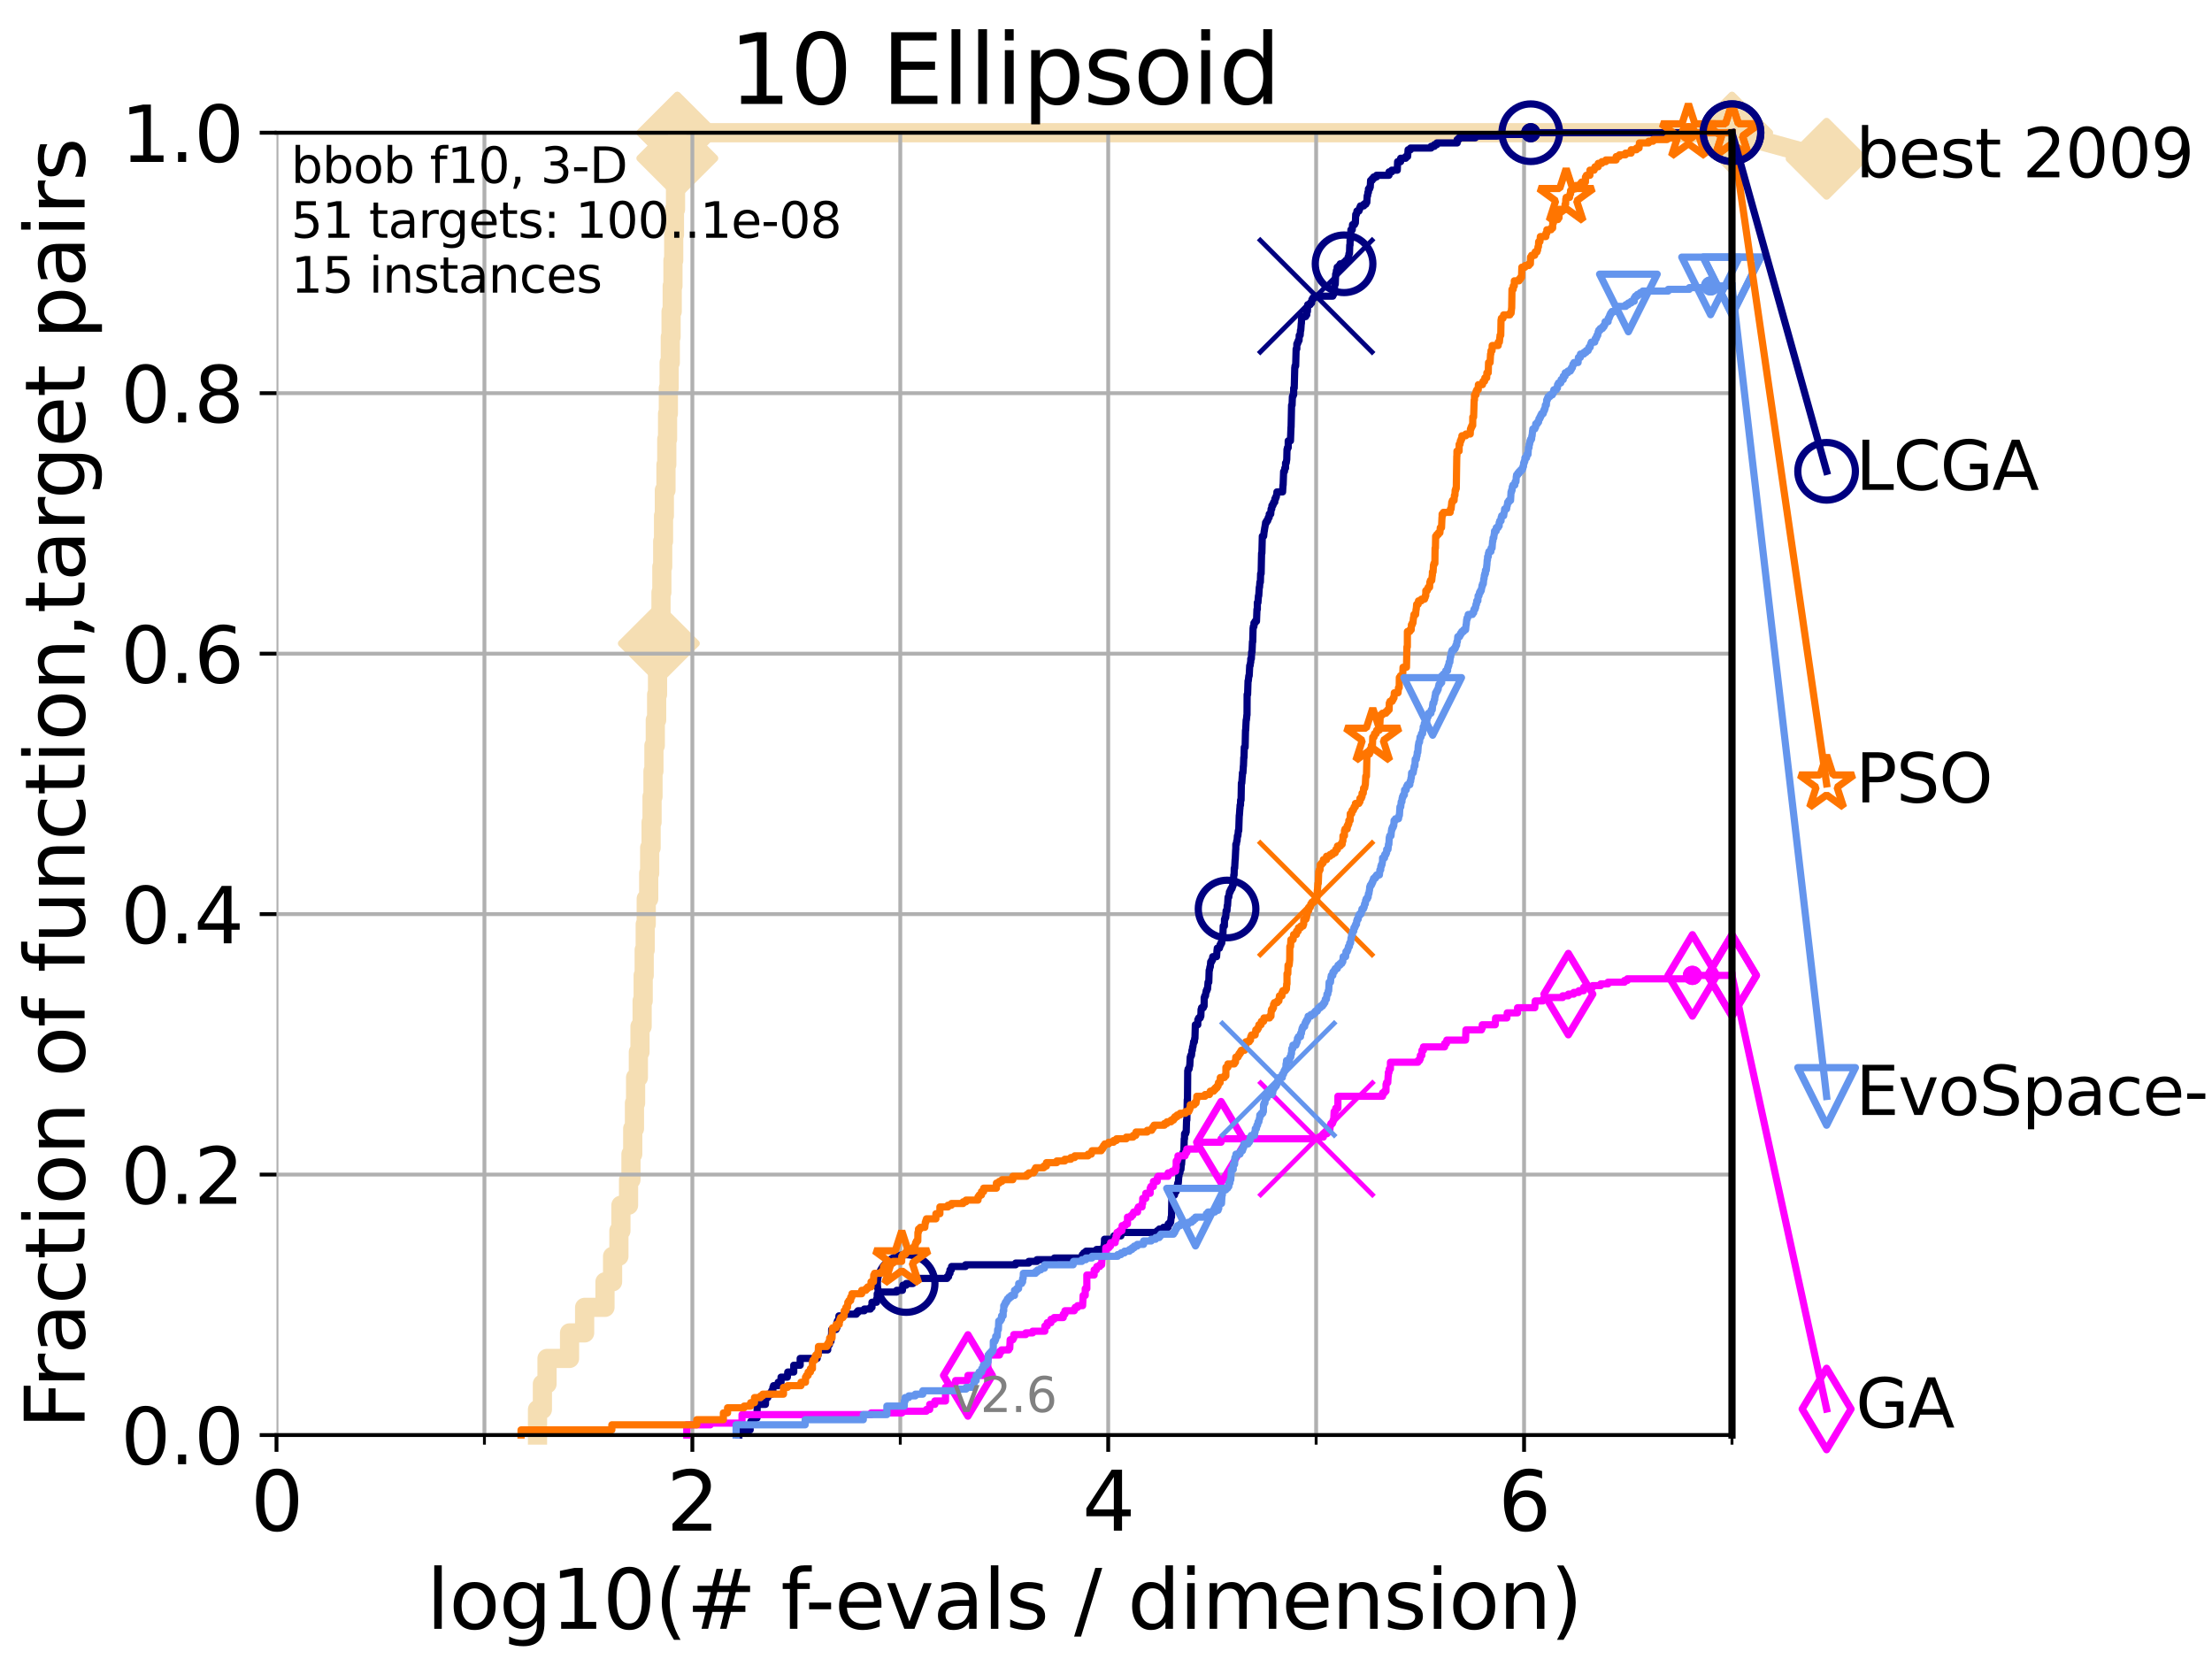 <?xml version="1.0" encoding="utf-8" standalone="no"?>
<!DOCTYPE svg PUBLIC "-//W3C//DTD SVG 1.1//EN"
  "http://www.w3.org/Graphics/SVG/1.1/DTD/svg11.dtd">
<svg xmlns:xlink="http://www.w3.org/1999/xlink" width="460.8pt" height="345.6pt" viewBox="0 0 460.8 345.6" xmlns="http://www.w3.org/2000/svg" version="1.1">
 <defs>
  <style type="text/css">*{stroke-linejoin: round; stroke-linecap: butt}</style>
 </defs>
 <g id="figure_1">
  <g id="patch_1">
   <path d="M 0 345.6 
L 460.8 345.6 
L 460.8 0 
L 0 0 
z
" style="fill: #ffffff"/>
  </g>
  <g id="axes_1">
   <g id="patch_2">
    <path d="M 57.6 298.944 
L 360.806 298.944 
L 360.806 27.648 
L 57.6 27.648 
z
" style="fill: #ffffff"/>
   </g>
   <g id="line2d_1">
    <path d="M 111.972 298.944 
L 111.972 293.624 
L 112.989 293.624 
L 112.989 288.305 
L 113.954 288.305 
L 113.954 282.985 
L 118.647 282.985 
L 118.647 277.666 
L 121.79 277.666 
L 121.79 272.346 
L 126.029 272.346 
L 126.029 267.027 
L 127.61 267.027 
L 127.61 261.707 
L 128.928 261.707 
L 128.928 256.388 
L 129.348 256.388 
L 129.348 251.068 
L 130.939 251.068 
L 130.939 245.749 
L 131.44 245.749 
L 131.44 240.429 
L 131.808 240.429 
L 131.808 235.11 
L 132.169 235.11 
L 132.169 229.79 
L 132.405 229.79 
L 132.405 224.471 
L 132.984 224.471 
L 132.984 219.151 
L 133.323 219.151 
L 133.323 213.832 
L 133.766 213.832 
L 133.766 208.512 
L 133.983 208.512 
L 133.983 203.192 
L 134.198 203.192 
L 134.198 197.873 
L 134.411 197.873 
L 134.411 192.553 
L 134.621 192.553 
L 134.621 187.234 
L 135.136 187.234 
L 135.136 181.914 
L 135.339 181.914 
L 135.339 176.595 
L 135.638 176.595 
L 135.638 171.275 
L 135.835 171.275 
L 135.835 165.956 
L 136.03 165.956 
L 136.03 160.636 
L 136.223 160.636 
L 136.223 155.317 
L 136.509 155.317 
L 136.509 149.997 
L 136.79 149.997 
L 136.79 144.678 
L 136.975 144.678 
L 136.975 139.358 
L 137.25 139.358 
L 137.25 134.039 
L 137.431 134.039 
L 137.431 128.719 
L 137.699 128.719 
L 137.699 123.4 
L 137.876 123.4 
L 137.876 118.08 
L 138.051 118.08 
L 138.051 112.76 
L 138.224 112.76 
L 138.224 107.441 
L 138.396 107.441 
L 138.396 102.121 
L 138.735 102.121 
L 138.735 96.802 
L 138.902 96.802 
L 138.902 91.482 
L 139.068 91.482 
L 139.068 86.163 
L 139.232 86.163 
L 139.232 80.843 
L 139.395 80.843 
L 139.395 75.524 
L 139.637 75.524 
L 139.637 70.204 
L 139.796 70.204 
L 139.796 64.885 
L 140.033 64.885 
L 140.033 59.565 
L 140.189 59.565 
L 140.189 54.246 
L 140.344 54.246 
L 140.344 48.926 
L 140.497 48.926 
L 140.497 43.607 
L 140.725 43.607 
L 140.725 38.287 
L 140.951 38.287 
L 140.951 32.968 
L 141.099 32.968 
L 141.099 27.648 
L 360.806 27.648 
" style="fill: none; stroke: #f5deb3; stroke-width: 4; stroke-linecap: square"/>
   </g>
   <g id="line2d_2">
    <defs>
     <path id="m4993d67104" d="M 0 7.778 
L 7.778 0 
L 0 -7.778 
L -7.778 0 
z
" style="stroke: #f5deb3; stroke-width: 1.5; stroke-linejoin: miter"/>
    </defs>
    <g>
     <use xlink:href="#m4993d67104" x="137.25" y="134.039" style="fill: #f5deb3; stroke: #f5deb3; stroke-width: 1.5; stroke-linejoin: miter"/>
     <use xlink:href="#m4993d67104" x="141.099" y="32.968" style="fill: #f5deb3; stroke: #f5deb3; stroke-width: 1.5; stroke-linejoin: miter"/>
     <use xlink:href="#m4993d67104" x="141.099" y="27.648" style="fill: #f5deb3; stroke: #f5deb3; stroke-width: 1.5; stroke-linejoin: miter"/>
     <use xlink:href="#m4993d67104" x="141.099" y="27.648" style="fill: #f5deb3; stroke: #f5deb3; stroke-width: 1.5; stroke-linejoin: miter"/>
     <use xlink:href="#m4993d67104" x="360.806" y="27.648" style="fill: #f5deb3; stroke: #f5deb3; stroke-width: 1.5; stroke-linejoin: miter"/>
    </g>
   </g>
   <g id="line2d_3">
    <path style="fill: none; stroke: #f5deb3; stroke-width: 4; stroke-linecap: square"/>
    <g/>
   </g>
   <g id="line2d_4">
    <path d="M 360.806 27.648 
L 380.515 33.074 
" style="fill: none; stroke: #f5deb3; stroke-width: 4; stroke-linecap: square"/>
    <g>
     <use xlink:href="#m4993d67104" x="360.806" y="27.648" style="fill: #f5deb3; stroke: #f5deb3; stroke-width: 1.5; stroke-linejoin: miter"/>
     <use xlink:href="#m4993d67104" x="380.515" y="33.074" style="fill: #f5deb3; stroke: #f5deb3; stroke-width: 1.5; stroke-linejoin: miter"/>
    </g>
   </g>
   <g id="matplotlib.axis_1">
    <g id="xtick_1">
     <g id="line2d_5">
      <path d="M 57.6 298.944 
L 57.6 27.648 
" clip-path="url(#pd3ec90493f)" style="fill: none; stroke: #b0b0b0; stroke-width: 0.8; stroke-linecap: square"/>
     </g>
     <g id="line2d_6">
      <defs>
       <path id="mc1dfe275c4" d="M 0 0 
L 0 3.5 
" style="stroke: #000000; stroke-width: 0.8"/>
      </defs>
      <g>
       <use xlink:href="#mc1dfe275c4" x="57.6" y="298.944" style="stroke: #000000; stroke-width: 0.8"/>
      </g>
     </g>
     <g id="text_1">
      <!-- 0 -->
      <g transform="translate(52.192 318.861)scale(0.17 -0.17)">
       <defs>
        <path id="DejaVuSans-30" d="M 2034 4250 
Q 1547 4250 1301 3770 
Q 1056 3291 1056 2328 
Q 1056 1369 1301 889 
Q 1547 409 2034 409 
Q 2525 409 2770 889 
Q 3016 1369 3016 2328 
Q 3016 3291 2770 3770 
Q 2525 4250 2034 4250 
z
M 2034 4750 
Q 2819 4750 3233 4129 
Q 3647 3509 3647 2328 
Q 3647 1150 3233 529 
Q 2819 -91 2034 -91 
Q 1250 -91 836 529 
Q 422 1150 422 2328 
Q 422 3509 836 4129 
Q 1250 4750 2034 4750 
z
" transform="scale(0.016)"/>
       </defs>
       <use xlink:href="#DejaVuSans-30"/>
      </g>
     </g>
    </g>
    <g id="xtick_2">
     <g id="line2d_7">
      <path d="M 144.23 298.944 
L 144.23 27.648 
" clip-path="url(#pd3ec90493f)" style="fill: none; stroke: #b0b0b0; stroke-width: 0.8; stroke-linecap: square"/>
     </g>
     <g id="line2d_8">
      <g>
       <use xlink:href="#mc1dfe275c4" x="144.23" y="298.944" style="stroke: #000000; stroke-width: 0.8"/>
      </g>
     </g>
     <g id="text_2">
      <!-- 2 -->
      <g transform="translate(138.822 318.861)scale(0.17 -0.17)">
       <defs>
        <path id="DejaVuSans-32" d="M 1228 531 
L 3431 531 
L 3431 0 
L 469 0 
L 469 531 
Q 828 903 1448 1529 
Q 2069 2156 2228 2338 
Q 2531 2678 2651 2914 
Q 2772 3150 2772 3378 
Q 2772 3750 2511 3984 
Q 2250 4219 1831 4219 
Q 1534 4219 1204 4116 
Q 875 4013 500 3803 
L 500 4441 
Q 881 4594 1212 4672 
Q 1544 4750 1819 4750 
Q 2544 4750 2975 4387 
Q 3406 4025 3406 3419 
Q 3406 3131 3298 2873 
Q 3191 2616 2906 2266 
Q 2828 2175 2409 1742 
Q 1991 1309 1228 531 
z
" transform="scale(0.016)"/>
       </defs>
       <use xlink:href="#DejaVuSans-32"/>
      </g>
     </g>
    </g>
    <g id="xtick_3">
     <g id="line2d_9">
      <path d="M 230.861 298.944 
L 230.861 27.648 
" clip-path="url(#pd3ec90493f)" style="fill: none; stroke: #b0b0b0; stroke-width: 0.8; stroke-linecap: square"/>
     </g>
     <g id="line2d_10">
      <g>
       <use xlink:href="#mc1dfe275c4" x="230.861" y="298.944" style="stroke: #000000; stroke-width: 0.8"/>
      </g>
     </g>
     <g id="text_3">
      <!-- 4 -->
      <g transform="translate(225.453 318.861)scale(0.17 -0.17)">
       <defs>
        <path id="DejaVuSans-34" d="M 2419 4116 
L 825 1625 
L 2419 1625 
L 2419 4116 
z
M 2253 4666 
L 3047 4666 
L 3047 1625 
L 3713 1625 
L 3713 1100 
L 3047 1100 
L 3047 0 
L 2419 0 
L 2419 1100 
L 313 1100 
L 313 1709 
L 2253 4666 
z
" transform="scale(0.016)"/>
       </defs>
       <use xlink:href="#DejaVuSans-34"/>
      </g>
     </g>
    </g>
    <g id="xtick_4">
     <g id="line2d_11">
      <path d="M 317.491 298.944 
L 317.491 27.648 
" clip-path="url(#pd3ec90493f)" style="fill: none; stroke: #b0b0b0; stroke-width: 0.8; stroke-linecap: square"/>
     </g>
     <g id="line2d_12">
      <g>
       <use xlink:href="#mc1dfe275c4" x="317.491" y="298.944" style="stroke: #000000; stroke-width: 0.8"/>
      </g>
     </g>
     <g id="text_4">
      <!-- 6 -->
      <g transform="translate(312.083 318.861)scale(0.17 -0.17)">
       <defs>
        <path id="DejaVuSans-36" d="M 2113 2584 
Q 1688 2584 1439 2293 
Q 1191 2003 1191 1497 
Q 1191 994 1439 701 
Q 1688 409 2113 409 
Q 2538 409 2786 701 
Q 3034 994 3034 1497 
Q 3034 2003 2786 2293 
Q 2538 2584 2113 2584 
z
M 3366 4563 
L 3366 3988 
Q 3128 4100 2886 4159 
Q 2644 4219 2406 4219 
Q 1781 4219 1451 3797 
Q 1122 3375 1075 2522 
Q 1259 2794 1537 2939 
Q 1816 3084 2150 3084 
Q 2853 3084 3261 2657 
Q 3669 2231 3669 1497 
Q 3669 778 3244 343 
Q 2819 -91 2113 -91 
Q 1303 -91 875 529 
Q 447 1150 447 2328 
Q 447 3434 972 4092 
Q 1497 4750 2381 4750 
Q 2619 4750 2861 4703 
Q 3103 4656 3366 4563 
z
" transform="scale(0.016)"/>
       </defs>
       <use xlink:href="#DejaVuSans-36"/>
      </g>
     </g>
    </g>
    <g id="xtick_5">
     <g id="line2d_13">
      <path d="M 100.915 298.944 
L 100.915 27.648 
" clip-path="url(#pd3ec90493f)" style="fill: none; stroke: #b0b0b0; stroke-width: 0.8; stroke-linecap: square"/>
     </g>
     <g id="line2d_14">
      <defs>
       <path id="mca40d5e668" d="M 0 0 
L 0 2 
" style="stroke: #000000; stroke-width: 0.6"/>
      </defs>
      <g>
       <use xlink:href="#mca40d5e668" x="100.915" y="298.944" style="stroke: #000000; stroke-width: 0.6"/>
      </g>
     </g>
    </g>
    <g id="xtick_6">
     <g id="line2d_15">
      <path d="M 187.546 298.944 
L 187.546 27.648 
" clip-path="url(#pd3ec90493f)" style="fill: none; stroke: #b0b0b0; stroke-width: 0.8; stroke-linecap: square"/>
     </g>
     <g id="line2d_16">
      <g>
       <use xlink:href="#mca40d5e668" x="187.546" y="298.944" style="stroke: #000000; stroke-width: 0.6"/>
      </g>
     </g>
    </g>
    <g id="xtick_7">
     <g id="line2d_17">
      <path d="M 274.176 298.944 
L 274.176 27.648 
" clip-path="url(#pd3ec90493f)" style="fill: none; stroke: #b0b0b0; stroke-width: 0.8; stroke-linecap: square"/>
     </g>
     <g id="line2d_18">
      <g>
       <use xlink:href="#mca40d5e668" x="274.176" y="298.944" style="stroke: #000000; stroke-width: 0.6"/>
      </g>
     </g>
    </g>
    <g id="xtick_8">
     <g id="line2d_19">
      <path d="M 360.806 298.944 
L 360.806 27.648 
" clip-path="url(#pd3ec90493f)" style="fill: none; stroke: #b0b0b0; stroke-width: 0.8; stroke-linecap: square"/>
     </g>
     <g id="line2d_20">
      <g>
       <use xlink:href="#mca40d5e668" x="360.806" y="298.944" style="stroke: #000000; stroke-width: 0.6"/>
      </g>
     </g>
    </g>
    <g id="text_5">
     <!-- log10(# f-evals / dimension) -->
     <g transform="translate(88.823 339.314)scale(0.17 -0.17)">
      <defs>
       <path id="DejaVuSans-6c" d="M 603 4863 
L 1178 4863 
L 1178 0 
L 603 0 
L 603 4863 
z
" transform="scale(0.016)"/>
       <path id="DejaVuSans-6f" d="M 1959 3097 
Q 1497 3097 1228 2736 
Q 959 2375 959 1747 
Q 959 1119 1226 758 
Q 1494 397 1959 397 
Q 2419 397 2687 759 
Q 2956 1122 2956 1747 
Q 2956 2369 2687 2733 
Q 2419 3097 1959 3097 
z
M 1959 3584 
Q 2709 3584 3137 3096 
Q 3566 2609 3566 1747 
Q 3566 888 3137 398 
Q 2709 -91 1959 -91 
Q 1206 -91 779 398 
Q 353 888 353 1747 
Q 353 2609 779 3096 
Q 1206 3584 1959 3584 
z
" transform="scale(0.016)"/>
       <path id="DejaVuSans-67" d="M 2906 1791 
Q 2906 2416 2648 2759 
Q 2391 3103 1925 3103 
Q 1463 3103 1205 2759 
Q 947 2416 947 1791 
Q 947 1169 1205 825 
Q 1463 481 1925 481 
Q 2391 481 2648 825 
Q 2906 1169 2906 1791 
z
M 3481 434 
Q 3481 -459 3084 -895 
Q 2688 -1331 1869 -1331 
Q 1566 -1331 1297 -1286 
Q 1028 -1241 775 -1147 
L 775 -588 
Q 1028 -725 1275 -790 
Q 1522 -856 1778 -856 
Q 2344 -856 2625 -561 
Q 2906 -266 2906 331 
L 2906 616 
Q 2728 306 2450 153 
Q 2172 0 1784 0 
Q 1141 0 747 490 
Q 353 981 353 1791 
Q 353 2603 747 3093 
Q 1141 3584 1784 3584 
Q 2172 3584 2450 3431 
Q 2728 3278 2906 2969 
L 2906 3500 
L 3481 3500 
L 3481 434 
z
" transform="scale(0.016)"/>
       <path id="DejaVuSans-31" d="M 794 531 
L 1825 531 
L 1825 4091 
L 703 3866 
L 703 4441 
L 1819 4666 
L 2450 4666 
L 2450 531 
L 3481 531 
L 3481 0 
L 794 0 
L 794 531 
z
" transform="scale(0.016)"/>
       <path id="DejaVuSans-28" d="M 1984 4856 
Q 1566 4138 1362 3434 
Q 1159 2731 1159 2009 
Q 1159 1288 1364 580 
Q 1569 -128 1984 -844 
L 1484 -844 
Q 1016 -109 783 600 
Q 550 1309 550 2009 
Q 550 2706 781 3412 
Q 1013 4119 1484 4856 
L 1984 4856 
z
" transform="scale(0.016)"/>
       <path id="DejaVuSans-23" d="M 3272 2816 
L 2363 2816 
L 2100 1772 
L 3016 1772 
L 3272 2816 
z
M 2803 4594 
L 2478 3297 
L 3391 3297 
L 3719 4594 
L 4219 4594 
L 3897 3297 
L 4872 3297 
L 4872 2816 
L 3775 2816 
L 3519 1772 
L 4513 1772 
L 4513 1294 
L 3397 1294 
L 3072 0 
L 2572 0 
L 2894 1294 
L 1978 1294 
L 1656 0 
L 1153 0 
L 1478 1294 
L 494 1294 
L 494 1772 
L 1594 1772 
L 1856 2816 
L 850 2816 
L 850 3297 
L 1978 3297 
L 2297 4594 
L 2803 4594 
z
" transform="scale(0.016)"/>
       <path id="DejaVuSans-20" transform="scale(0.016)"/>
       <path id="DejaVuSans-66" d="M 2375 4863 
L 2375 4384 
L 1825 4384 
Q 1516 4384 1395 4259 
Q 1275 4134 1275 3809 
L 1275 3500 
L 2222 3500 
L 2222 3053 
L 1275 3053 
L 1275 0 
L 697 0 
L 697 3053 
L 147 3053 
L 147 3500 
L 697 3500 
L 697 3744 
Q 697 4328 969 4595 
Q 1241 4863 1831 4863 
L 2375 4863 
z
" transform="scale(0.016)"/>
       <path id="DejaVuSans-2d" d="M 313 2009 
L 1997 2009 
L 1997 1497 
L 313 1497 
L 313 2009 
z
" transform="scale(0.016)"/>
       <path id="DejaVuSans-65" d="M 3597 1894 
L 3597 1613 
L 953 1613 
Q 991 1019 1311 708 
Q 1631 397 2203 397 
Q 2534 397 2845 478 
Q 3156 559 3463 722 
L 3463 178 
Q 3153 47 2828 -22 
Q 2503 -91 2169 -91 
Q 1331 -91 842 396 
Q 353 884 353 1716 
Q 353 2575 817 3079 
Q 1281 3584 2069 3584 
Q 2775 3584 3186 3129 
Q 3597 2675 3597 1894 
z
M 3022 2063 
Q 3016 2534 2758 2815 
Q 2500 3097 2075 3097 
Q 1594 3097 1305 2825 
Q 1016 2553 972 2059 
L 3022 2063 
z
" transform="scale(0.016)"/>
       <path id="DejaVuSans-76" d="M 191 3500 
L 800 3500 
L 1894 563 
L 2988 3500 
L 3597 3500 
L 2284 0 
L 1503 0 
L 191 3500 
z
" transform="scale(0.016)"/>
       <path id="DejaVuSans-61" d="M 2194 1759 
Q 1497 1759 1228 1600 
Q 959 1441 959 1056 
Q 959 750 1161 570 
Q 1363 391 1709 391 
Q 2188 391 2477 730 
Q 2766 1069 2766 1631 
L 2766 1759 
L 2194 1759 
z
M 3341 1997 
L 3341 0 
L 2766 0 
L 2766 531 
Q 2569 213 2275 61 
Q 1981 -91 1556 -91 
Q 1019 -91 701 211 
Q 384 513 384 1019 
Q 384 1609 779 1909 
Q 1175 2209 1959 2209 
L 2766 2209 
L 2766 2266 
Q 2766 2663 2505 2880 
Q 2244 3097 1772 3097 
Q 1472 3097 1187 3025 
Q 903 2953 641 2809 
L 641 3341 
Q 956 3463 1253 3523 
Q 1550 3584 1831 3584 
Q 2591 3584 2966 3190 
Q 3341 2797 3341 1997 
z
" transform="scale(0.016)"/>
       <path id="DejaVuSans-73" d="M 2834 3397 
L 2834 2853 
Q 2591 2978 2328 3040 
Q 2066 3103 1784 3103 
Q 1356 3103 1142 2972 
Q 928 2841 928 2578 
Q 928 2378 1081 2264 
Q 1234 2150 1697 2047 
L 1894 2003 
Q 2506 1872 2764 1633 
Q 3022 1394 3022 966 
Q 3022 478 2636 193 
Q 2250 -91 1575 -91 
Q 1294 -91 989 -36 
Q 684 19 347 128 
L 347 722 
Q 666 556 975 473 
Q 1284 391 1588 391 
Q 1994 391 2212 530 
Q 2431 669 2431 922 
Q 2431 1156 2273 1281 
Q 2116 1406 1581 1522 
L 1381 1569 
Q 847 1681 609 1914 
Q 372 2147 372 2553 
Q 372 3047 722 3315 
Q 1072 3584 1716 3584 
Q 2034 3584 2315 3537 
Q 2597 3491 2834 3397 
z
" transform="scale(0.016)"/>
       <path id="DejaVuSans-2f" d="M 1625 4666 
L 2156 4666 
L 531 -594 
L 0 -594 
L 1625 4666 
z
" transform="scale(0.016)"/>
       <path id="DejaVuSans-64" d="M 2906 2969 
L 2906 4863 
L 3481 4863 
L 3481 0 
L 2906 0 
L 2906 525 
Q 2725 213 2448 61 
Q 2172 -91 1784 -91 
Q 1150 -91 751 415 
Q 353 922 353 1747 
Q 353 2572 751 3078 
Q 1150 3584 1784 3584 
Q 2172 3584 2448 3432 
Q 2725 3281 2906 2969 
z
M 947 1747 
Q 947 1113 1208 752 
Q 1469 391 1925 391 
Q 2381 391 2643 752 
Q 2906 1113 2906 1747 
Q 2906 2381 2643 2742 
Q 2381 3103 1925 3103 
Q 1469 3103 1208 2742 
Q 947 2381 947 1747 
z
" transform="scale(0.016)"/>
       <path id="DejaVuSans-69" d="M 603 3500 
L 1178 3500 
L 1178 0 
L 603 0 
L 603 3500 
z
M 603 4863 
L 1178 4863 
L 1178 4134 
L 603 4134 
L 603 4863 
z
" transform="scale(0.016)"/>
       <path id="DejaVuSans-6d" d="M 3328 2828 
Q 3544 3216 3844 3400 
Q 4144 3584 4550 3584 
Q 5097 3584 5394 3201 
Q 5691 2819 5691 2113 
L 5691 0 
L 5113 0 
L 5113 2094 
Q 5113 2597 4934 2840 
Q 4756 3084 4391 3084 
Q 3944 3084 3684 2787 
Q 3425 2491 3425 1978 
L 3425 0 
L 2847 0 
L 2847 2094 
Q 2847 2600 2669 2842 
Q 2491 3084 2119 3084 
Q 1678 3084 1418 2786 
Q 1159 2488 1159 1978 
L 1159 0 
L 581 0 
L 581 3500 
L 1159 3500 
L 1159 2956 
Q 1356 3278 1631 3431 
Q 1906 3584 2284 3584 
Q 2666 3584 2933 3390 
Q 3200 3197 3328 2828 
z
" transform="scale(0.016)"/>
       <path id="DejaVuSans-6e" d="M 3513 2113 
L 3513 0 
L 2938 0 
L 2938 2094 
Q 2938 2591 2744 2837 
Q 2550 3084 2163 3084 
Q 1697 3084 1428 2787 
Q 1159 2491 1159 1978 
L 1159 0 
L 581 0 
L 581 3500 
L 1159 3500 
L 1159 2956 
Q 1366 3272 1645 3428 
Q 1925 3584 2291 3584 
Q 2894 3584 3203 3211 
Q 3513 2838 3513 2113 
z
" transform="scale(0.016)"/>
       <path id="DejaVuSans-29" d="M 513 4856 
L 1013 4856 
Q 1481 4119 1714 3412 
Q 1947 2706 1947 2009 
Q 1947 1309 1714 600 
Q 1481 -109 1013 -844 
L 513 -844 
Q 928 -128 1133 580 
Q 1338 1288 1338 2009 
Q 1338 2731 1133 3434 
Q 928 4138 513 4856 
z
" transform="scale(0.016)"/>
      </defs>
      <use xlink:href="#DejaVuSans-6c"/>
      <use xlink:href="#DejaVuSans-6f" x="27.783"/>
      <use xlink:href="#DejaVuSans-67" x="88.965"/>
      <use xlink:href="#DejaVuSans-31" x="152.441"/>
      <use xlink:href="#DejaVuSans-30" x="216.064"/>
      <use xlink:href="#DejaVuSans-28" x="279.688"/>
      <use xlink:href="#DejaVuSans-23" x="318.701"/>
      <use xlink:href="#DejaVuSans-20" x="402.49"/>
      <use xlink:href="#DejaVuSans-66" x="434.277"/>
      <use xlink:href="#DejaVuSans-2d" x="463.982"/>
      <use xlink:href="#DejaVuSans-65" x="500.066"/>
      <use xlink:href="#DejaVuSans-76" x="561.59"/>
      <use xlink:href="#DejaVuSans-61" x="620.77"/>
      <use xlink:href="#DejaVuSans-6c" x="682.049"/>
      <use xlink:href="#DejaVuSans-73" x="709.832"/>
      <use xlink:href="#DejaVuSans-20" x="761.932"/>
      <use xlink:href="#DejaVuSans-2f" x="793.719"/>
      <use xlink:href="#DejaVuSans-20" x="827.41"/>
      <use xlink:href="#DejaVuSans-64" x="859.197"/>
      <use xlink:href="#DejaVuSans-69" x="922.674"/>
      <use xlink:href="#DejaVuSans-6d" x="950.457"/>
      <use xlink:href="#DejaVuSans-65" x="1047.869"/>
      <use xlink:href="#DejaVuSans-6e" x="1109.393"/>
      <use xlink:href="#DejaVuSans-73" x="1172.771"/>
      <use xlink:href="#DejaVuSans-69" x="1224.871"/>
      <use xlink:href="#DejaVuSans-6f" x="1252.654"/>
      <use xlink:href="#DejaVuSans-6e" x="1313.836"/>
      <use xlink:href="#DejaVuSans-29" x="1377.215"/>
     </g>
    </g>
   </g>
   <g id="matplotlib.axis_2">
    <g id="ytick_1">
     <g id="line2d_21">
      <path d="M 57.6 298.944 
L 360.806 298.944 
" clip-path="url(#pd3ec90493f)" style="fill: none; stroke: #b0b0b0; stroke-width: 0.8; stroke-linecap: square"/>
     </g>
     <g id="line2d_22">
      <defs>
       <path id="ma369e0e7a2" d="M 0 0 
L -3.5 0 
" style="stroke: #000000; stroke-width: 0.8"/>
      </defs>
      <g>
       <use xlink:href="#ma369e0e7a2" x="57.6" y="298.944" style="stroke: #000000; stroke-width: 0.8"/>
      </g>
     </g>
     <g id="text_6">
      <!-- 0.0 -->
      <g transform="translate(25.155 305.023)scale(0.16 -0.16)">
       <defs>
        <path id="DejaVuSans-2e" d="M 684 794 
L 1344 794 
L 1344 0 
L 684 0 
L 684 794 
z
" transform="scale(0.016)"/>
       </defs>
       <use xlink:href="#DejaVuSans-30"/>
       <use xlink:href="#DejaVuSans-2e" x="63.623"/>
       <use xlink:href="#DejaVuSans-30" x="95.41"/>
      </g>
     </g>
    </g>
    <g id="ytick_2">
     <g id="line2d_23">
      <path d="M 57.6 244.685 
L 360.806 244.685 
" clip-path="url(#pd3ec90493f)" style="fill: none; stroke: #b0b0b0; stroke-width: 0.8; stroke-linecap: square"/>
     </g>
     <g id="line2d_24">
      <g>
       <use xlink:href="#ma369e0e7a2" x="57.6" y="244.685" style="stroke: #000000; stroke-width: 0.8"/>
      </g>
     </g>
     <g id="text_7">
      <!-- 0.2 -->
      <g transform="translate(25.155 250.764)scale(0.16 -0.16)">
       <use xlink:href="#DejaVuSans-30"/>
       <use xlink:href="#DejaVuSans-2e" x="63.623"/>
       <use xlink:href="#DejaVuSans-32" x="95.41"/>
      </g>
     </g>
    </g>
    <g id="ytick_3">
     <g id="line2d_25">
      <path d="M 57.6 190.426 
L 360.806 190.426 
" clip-path="url(#pd3ec90493f)" style="fill: none; stroke: #b0b0b0; stroke-width: 0.8; stroke-linecap: square"/>
     </g>
     <g id="line2d_26">
      <g>
       <use xlink:href="#ma369e0e7a2" x="57.6" y="190.426" style="stroke: #000000; stroke-width: 0.8"/>
      </g>
     </g>
     <g id="text_8">
      <!-- 0.4 -->
      <g transform="translate(25.155 196.504)scale(0.16 -0.16)">
       <use xlink:href="#DejaVuSans-30"/>
       <use xlink:href="#DejaVuSans-2e" x="63.623"/>
       <use xlink:href="#DejaVuSans-34" x="95.41"/>
      </g>
     </g>
    </g>
    <g id="ytick_4">
     <g id="line2d_27">
      <path d="M 57.6 136.166 
L 360.806 136.166 
" clip-path="url(#pd3ec90493f)" style="fill: none; stroke: #b0b0b0; stroke-width: 0.8; stroke-linecap: square"/>
     </g>
     <g id="line2d_28">
      <g>
       <use xlink:href="#ma369e0e7a2" x="57.6" y="136.166" style="stroke: #000000; stroke-width: 0.8"/>
      </g>
     </g>
     <g id="text_9">
      <!-- 0.6 -->
      <g transform="translate(25.155 142.245)scale(0.16 -0.16)">
       <use xlink:href="#DejaVuSans-30"/>
       <use xlink:href="#DejaVuSans-2e" x="63.623"/>
       <use xlink:href="#DejaVuSans-36" x="95.41"/>
      </g>
     </g>
    </g>
    <g id="ytick_5">
     <g id="line2d_29">
      <path d="M 57.6 81.907 
L 360.806 81.907 
" clip-path="url(#pd3ec90493f)" style="fill: none; stroke: #b0b0b0; stroke-width: 0.8; stroke-linecap: square"/>
     </g>
     <g id="line2d_30">
      <g>
       <use xlink:href="#ma369e0e7a2" x="57.6" y="81.907" style="stroke: #000000; stroke-width: 0.8"/>
      </g>
     </g>
     <g id="text_10">
      <!-- 0.8 -->
      <g transform="translate(25.155 87.986)scale(0.16 -0.16)">
       <defs>
        <path id="DejaVuSans-38" d="M 2034 2216 
Q 1584 2216 1326 1975 
Q 1069 1734 1069 1313 
Q 1069 891 1326 650 
Q 1584 409 2034 409 
Q 2484 409 2743 651 
Q 3003 894 3003 1313 
Q 3003 1734 2745 1975 
Q 2488 2216 2034 2216 
z
M 1403 2484 
Q 997 2584 770 2862 
Q 544 3141 544 3541 
Q 544 4100 942 4425 
Q 1341 4750 2034 4750 
Q 2731 4750 3128 4425 
Q 3525 4100 3525 3541 
Q 3525 3141 3298 2862 
Q 3072 2584 2669 2484 
Q 3125 2378 3379 2068 
Q 3634 1759 3634 1313 
Q 3634 634 3220 271 
Q 2806 -91 2034 -91 
Q 1263 -91 848 271 
Q 434 634 434 1313 
Q 434 1759 690 2068 
Q 947 2378 1403 2484 
z
M 1172 3481 
Q 1172 3119 1398 2916 
Q 1625 2713 2034 2713 
Q 2441 2713 2670 2916 
Q 2900 3119 2900 3481 
Q 2900 3844 2670 4047 
Q 2441 4250 2034 4250 
Q 1625 4250 1398 4047 
Q 1172 3844 1172 3481 
z
" transform="scale(0.016)"/>
       </defs>
       <use xlink:href="#DejaVuSans-30"/>
       <use xlink:href="#DejaVuSans-2e" x="63.623"/>
       <use xlink:href="#DejaVuSans-38" x="95.41"/>
      </g>
     </g>
    </g>
    <g id="ytick_6">
     <g id="line2d_31">
      <path d="M 57.6 27.648 
L 360.806 27.648 
" clip-path="url(#pd3ec90493f)" style="fill: none; stroke: #b0b0b0; stroke-width: 0.8; stroke-linecap: square"/>
     </g>
     <g id="line2d_32">
      <g>
       <use xlink:href="#ma369e0e7a2" x="57.6" y="27.648" style="stroke: #000000; stroke-width: 0.8"/>
      </g>
     </g>
     <g id="text_11">
      <!-- 1.0 -->
      <g transform="translate(25.155 33.727)scale(0.16 -0.16)">
       <use xlink:href="#DejaVuSans-31"/>
       <use xlink:href="#DejaVuSans-2e" x="63.623"/>
       <use xlink:href="#DejaVuSans-30" x="95.41"/>
      </g>
     </g>
    </g>
    <g id="text_12">
     <!-- Fraction of function,target pairs -->
     <g transform="translate(17.62 297.681)rotate(-90)scale(0.17 -0.17)">
      <defs>
       <path id="DejaVuSans-46" d="M 628 4666 
L 3309 4666 
L 3309 4134 
L 1259 4134 
L 1259 2759 
L 3109 2759 
L 3109 2228 
L 1259 2228 
L 1259 0 
L 628 0 
L 628 4666 
z
" transform="scale(0.016)"/>
       <path id="DejaVuSans-72" d="M 2631 2963 
Q 2534 3019 2420 3045 
Q 2306 3072 2169 3072 
Q 1681 3072 1420 2755 
Q 1159 2438 1159 1844 
L 1159 0 
L 581 0 
L 581 3500 
L 1159 3500 
L 1159 2956 
Q 1341 3275 1631 3429 
Q 1922 3584 2338 3584 
Q 2397 3584 2469 3576 
Q 2541 3569 2628 3553 
L 2631 2963 
z
" transform="scale(0.016)"/>
       <path id="DejaVuSans-63" d="M 3122 3366 
L 3122 2828 
Q 2878 2963 2633 3030 
Q 2388 3097 2138 3097 
Q 1578 3097 1268 2742 
Q 959 2388 959 1747 
Q 959 1106 1268 751 
Q 1578 397 2138 397 
Q 2388 397 2633 464 
Q 2878 531 3122 666 
L 3122 134 
Q 2881 22 2623 -34 
Q 2366 -91 2075 -91 
Q 1284 -91 818 406 
Q 353 903 353 1747 
Q 353 2603 823 3093 
Q 1294 3584 2113 3584 
Q 2378 3584 2631 3529 
Q 2884 3475 3122 3366 
z
" transform="scale(0.016)"/>
       <path id="DejaVuSans-74" d="M 1172 4494 
L 1172 3500 
L 2356 3500 
L 2356 3053 
L 1172 3053 
L 1172 1153 
Q 1172 725 1289 603 
Q 1406 481 1766 481 
L 2356 481 
L 2356 0 
L 1766 0 
Q 1100 0 847 248 
Q 594 497 594 1153 
L 594 3053 
L 172 3053 
L 172 3500 
L 594 3500 
L 594 4494 
L 1172 4494 
z
" transform="scale(0.016)"/>
       <path id="DejaVuSans-75" d="M 544 1381 
L 544 3500 
L 1119 3500 
L 1119 1403 
Q 1119 906 1312 657 
Q 1506 409 1894 409 
Q 2359 409 2629 706 
Q 2900 1003 2900 1516 
L 2900 3500 
L 3475 3500 
L 3475 0 
L 2900 0 
L 2900 538 
Q 2691 219 2414 64 
Q 2138 -91 1772 -91 
Q 1169 -91 856 284 
Q 544 659 544 1381 
z
M 1991 3584 
L 1991 3584 
z
" transform="scale(0.016)"/>
       <path id="DejaVuSans-2c" d="M 750 794 
L 1409 794 
L 1409 256 
L 897 -744 
L 494 -744 
L 750 256 
L 750 794 
z
" transform="scale(0.016)"/>
       <path id="DejaVuSans-70" d="M 1159 525 
L 1159 -1331 
L 581 -1331 
L 581 3500 
L 1159 3500 
L 1159 2969 
Q 1341 3281 1617 3432 
Q 1894 3584 2278 3584 
Q 2916 3584 3314 3078 
Q 3713 2572 3713 1747 
Q 3713 922 3314 415 
Q 2916 -91 2278 -91 
Q 1894 -91 1617 61 
Q 1341 213 1159 525 
z
M 3116 1747 
Q 3116 2381 2855 2742 
Q 2594 3103 2138 3103 
Q 1681 3103 1420 2742 
Q 1159 2381 1159 1747 
Q 1159 1113 1420 752 
Q 1681 391 2138 391 
Q 2594 391 2855 752 
Q 3116 1113 3116 1747 
z
" transform="scale(0.016)"/>
      </defs>
      <use xlink:href="#DejaVuSans-46"/>
      <use xlink:href="#DejaVuSans-72" x="50.27"/>
      <use xlink:href="#DejaVuSans-61" x="91.383"/>
      <use xlink:href="#DejaVuSans-63" x="152.662"/>
      <use xlink:href="#DejaVuSans-74" x="207.643"/>
      <use xlink:href="#DejaVuSans-69" x="246.852"/>
      <use xlink:href="#DejaVuSans-6f" x="274.635"/>
      <use xlink:href="#DejaVuSans-6e" x="335.816"/>
      <use xlink:href="#DejaVuSans-20" x="399.195"/>
      <use xlink:href="#DejaVuSans-6f" x="430.982"/>
      <use xlink:href="#DejaVuSans-66" x="492.164"/>
      <use xlink:href="#DejaVuSans-20" x="527.369"/>
      <use xlink:href="#DejaVuSans-66" x="559.156"/>
      <use xlink:href="#DejaVuSans-75" x="594.361"/>
      <use xlink:href="#DejaVuSans-6e" x="657.74"/>
      <use xlink:href="#DejaVuSans-63" x="721.119"/>
      <use xlink:href="#DejaVuSans-74" x="776.1"/>
      <use xlink:href="#DejaVuSans-69" x="815.309"/>
      <use xlink:href="#DejaVuSans-6f" x="843.092"/>
      <use xlink:href="#DejaVuSans-6e" x="904.273"/>
      <use xlink:href="#DejaVuSans-2c" x="967.652"/>
      <use xlink:href="#DejaVuSans-74" x="999.439"/>
      <use xlink:href="#DejaVuSans-61" x="1038.648"/>
      <use xlink:href="#DejaVuSans-72" x="1099.928"/>
      <use xlink:href="#DejaVuSans-67" x="1139.291"/>
      <use xlink:href="#DejaVuSans-65" x="1202.768"/>
      <use xlink:href="#DejaVuSans-74" x="1264.291"/>
      <use xlink:href="#DejaVuSans-20" x="1303.5"/>
      <use xlink:href="#DejaVuSans-70" x="1335.287"/>
      <use xlink:href="#DejaVuSans-61" x="1398.764"/>
      <use xlink:href="#DejaVuSans-69" x="1460.043"/>
      <use xlink:href="#DejaVuSans-72" x="1487.826"/>
      <use xlink:href="#DejaVuSans-73" x="1528.939"/>
     </g>
    </g>
   </g>
   <g id="line2d_33">
    <defs>
     <path id="m73dd665471" d="M 0 1.5 
C 0.398 1.5 0.779 1.342 1.061 1.061 
C 1.342 0.779 1.5 0.398 1.5 0 
C 1.5 -0.398 1.342 -0.779 1.061 -1.061 
C 0.779 -1.342 0.398 -1.5 0 -1.5 
C -0.398 -1.5 -0.779 -1.342 -1.061 -1.061 
C -1.342 -0.779 -1.5 -0.398 -1.5 0 
C -1.5 0.398 -1.342 0.779 -1.061 1.061 
C -0.779 1.342 -0.398 1.5 0 1.5 
z
" style="stroke: #f5deb3"/>
    </defs>
    <g>
     <use xlink:href="#m73dd665471" x="141.099" y="27.648" style="fill: #f5deb3; stroke: #f5deb3"/>
     <use xlink:href="#m73dd665471" x="141.099" y="27.648" style="fill: #f5deb3; stroke: #f5deb3"/>
    </g>
   </g>
   <g id="line2d_34">
    <defs>
     <path id="m6e3c7054a3" d="M 0 1.5 
C 0.398 1.5 0.779 1.342 1.061 1.061 
C 1.342 0.779 1.5 0.398 1.5 0 
C 1.5 -0.398 1.342 -0.779 1.061 -1.061 
C 0.779 -1.342 0.398 -1.5 0 -1.5 
C -0.398 -1.5 -0.779 -1.342 -1.061 -1.061 
C -1.342 -0.779 -1.5 -0.398 -1.5 0 
C -1.5 0.398 -1.342 0.779 -1.061 1.061 
C -0.779 1.342 -0.398 1.5 0 1.5 
z
" style="stroke: #000080"/>
    </defs>
    <g>
     <use xlink:href="#m6e3c7054a3" x="318.884" y="27.648" style="fill: #000080; stroke: #000080"/>
     <use xlink:href="#m6e3c7054a3" x="318.884" y="27.648" style="fill: #000080; stroke: #000080"/>
    </g>
   </g>
   <g id="line2d_35">
    <path d="M 153.915 298.944 
L 153.915 297.88 
L 156.272 297.88 
L 156.272 296.816 
L 156.403 296.816 
L 156.403 296.107 
L 156.953 296.107 
L 156.953 295.398 
L 157.703 295.398 
L 157.734 292.561 
L 159.457 292.561 
L 159.513 291.142 
L 159.953 291.142 
L 159.953 290.433 
L 160.752 290.433 
L 160.752 289.723 
L 161.01 289.723 
L 161.01 289.014 
L 161.138 289.014 
L 161.138 288.66 
L 162.108 288.66 
L 162.108 287.95 
L 162.705 287.95 
L 162.705 286.886 
L 164.02 286.886 
L 164.107 285.822 
L 165.351 285.822 
L 165.351 284.404 
L 166.69 284.404 
L 166.69 282.985 
L 170.23 282.985 
L 170.23 282.276 
L 170.434 282.276 
L 170.449 281.567 
L 170.62 281.567 
L 170.62 281.212 
L 172.427 281.212 
L 172.455 280.148 
L 172.774 280.148 
L 172.774 279.439 
L 173.101 279.439 
L 173.209 278.021 
L 173.249 278.021 
L 173.249 276.957 
L 174.165 276.957 
L 174.165 276.602 
L 174.33 276.602 
L 174.33 275.538 
L 174.444 275.538 
L 174.444 275.183 
L 174.706 275.183 
L 174.768 274.12 
L 175.72 274.12 
L 175.72 273.765 
L 178.401 273.765 
L 178.401 273.41 
L 178.734 273.41 
L 178.734 273.056 
L 180.049 273.056 
L 180.049 272.701 
L 181.322 272.701 
L 181.322 272.346 
L 181.651 272.346 
L 181.651 271.282 
L 182.613 271.282 
L 182.613 270.573 
L 182.734 270.573 
L 182.743 269.509 
L 183.442 269.509 
L 183.442 269.155 
L 186.797 269.155 
L 186.797 268.8 
L 187.992 268.8 
L 188.089 267.736 
L 188.766 267.736 
L 188.766 267.381 
L 190.18 267.381 
L 190.278 266.672 
L 191.266 266.672 
L 191.266 266.318 
L 197.29 266.318 
L 197.29 265.963 
L 197.601 265.963 
L 197.693 265.254 
L 197.9 265.254 
L 197.9 264.544 
L 198.173 264.544 
L 198.23 263.835 
L 201.135 263.835 
L 201.135 263.48 
L 211.577 263.48 
L 211.577 263.126 
L 214.315 263.126 
L 214.315 262.771 
L 216.006 262.771 
L 216.006 262.417 
L 219.652 262.417 
L 219.652 262.062 
L 225.482 262.062 
L 225.482 261.353 
L 225.772 261.353 
L 225.772 260.998 
L 226.246 260.998 
L 226.246 260.643 
L 228.433 260.643 
L 228.433 260.289 
L 229.786 260.289 
L 229.786 259.934 
L 229.962 259.934 
L 230.064 258.87 
L 230.078 258.87 
L 230.087 258.161 
L 231.945 258.161 
L 231.945 257.806 
L 232.056 257.806 
L 232.056 257.452 
L 233.499 257.452 
L 233.499 257.097 
L 233.644 257.097 
L 233.644 256.742 
L 241.072 256.742 
L 241.072 256.388 
L 241.498 256.388 
L 241.498 256.033 
L 242.371 256.033 
L 242.371 255.678 
L 243.324 255.678 
L 243.346 254.969 
L 243.686 254.969 
L 243.686 254.615 
L 243.864 254.615 
L 243.969 253.551 
L 244.045 253.551 
L 244.127 249.295 
L 244.346 249.295 
L 244.346 248.94 
L 244.677 248.94 
L 244.726 248.231 
L 245.014 248.231 
L 245.028 247.522 
L 245.225 247.522 
L 245.274 246.813 
L 245.349 246.813 
L 245.349 246.458 
L 245.464 246.458 
L 245.562 245.039 
L 245.601 245.039 
L 245.631 244.33 
L 245.793 244.33 
L 245.876 243.621 
L 246.008 243.621 
L 246.088 242.557 
L 246.142 242.557 
L 246.236 241.138 
L 246.353 241.138 
L 246.455 240.075 
L 246.614 240.075 
L 246.695 237.237 
L 246.748 237.237 
L 246.767 236.174 
L 246.994 236.174 
L 246.994 235.819 
L 247.109 235.819 
L 247.183 233.336 
L 247.242 233.336 
L 247.327 229.081 
L 247.377 229.081 
L 247.424 223.052 
L 247.503 223.052 
L 247.503 222.697 
L 247.706 222.697 
L 247.813 221.988 
L 247.854 221.988 
L 247.943 220.215 
L 248.043 220.215 
L 248.043 219.86 
L 248.21 219.86 
L 248.308 218.796 
L 248.39 218.796 
L 248.444 218.087 
L 248.508 218.087 
L 248.599 217.378 
L 248.642 217.378 
L 248.642 217.023 
L 248.812 217.023 
L 248.87 216.314 
L 248.928 216.314 
L 249.011 213.477 
L 249.521 213.477 
L 249.528 212.413 
L 249.698 212.413 
L 249.698 212.058 
L 250.022 212.058 
L 250.022 211.704 
L 250.159 211.704 
L 250.207 210.285 
L 250.308 210.285 
L 250.308 209.931 
L 250.671 209.931 
L 250.671 209.576 
L 250.835 209.576 
L 250.856 207.803 
L 250.971 207.803 
L 250.971 207.448 
L 251.133 207.448 
L 251.203 206.739 
L 251.268 206.739 
L 251.268 206.384 
L 251.42 206.384 
L 251.42 206.03 
L 251.554 206.03 
L 251.659 204.611 
L 251.811 204.611 
L 251.892 202.129 
L 251.947 202.129 
L 252.052 201.419 
L 252.127 201.419 
L 252.209 200.355 
L 252.41 200.355 
L 252.41 200.001 
L 252.597 200.001 
L 252.633 199.291 
L 253.434 199.291 
L 253.533 197.873 
L 253.579 197.873 
L 253.579 197.518 
L 254.038 197.518 
L 254.038 197.164 
L 254.153 197.164 
L 254.153 196.809 
L 254.329 196.809 
L 254.329 196.454 
L 254.511 196.454 
L 254.615 195.39 
L 254.623 195.39 
L 254.726 194.681 
L 254.755 194.681 
L 254.818 192.908 
L 255.061 192.908 
L 255.085 191.49 
L 255.198 191.49 
L 255.198 191.135 
L 255.349 191.135 
L 255.42 189.716 
L 255.6 189.716 
L 255.654 188.652 
L 255.724 188.652 
L 255.831 186.879 
L 255.977 186.879 
L 256.06 186.17 
L 256.104 186.17 
L 256.104 185.815 
L 256.27 185.815 
L 256.27 185.461 
L 256.436 185.461 
L 256.436 185.106 
L 256.65 185.106 
L 256.65 184.751 
L 256.776 184.751 
L 256.776 184.397 
L 256.913 184.397 
L 257.019 182.269 
L 257.087 182.269 
L 257.117 180.85 
L 257.203 180.85 
L 257.295 179.077 
L 257.32 179.077 
L 257.42 176.949 
L 257.441 176.949 
L 257.444 175.886 
L 257.556 175.886 
L 257.633 175.176 
L 257.698 175.176 
L 257.775 174.112 
L 257.877 174.112 
L 257.962 173.048 
L 258.05 173.048 
L 258.159 169.857 
L 258.186 169.857 
L 258.284 168.438 
L 258.299 168.438 
L 258.333 167.729 
L 258.417 167.729 
L 258.442 166.665 
L 258.538 166.665 
L 258.604 163.119 
L 258.687 163.119 
L 258.784 161.7 
L 258.806 161.7 
L 258.821 160.991 
L 258.923 160.991 
L 259.013 159.572 
L 259.035 159.572 
L 259.099 157.799 
L 259.15 157.799 
L 259.205 155.671 
L 259.382 155.671 
L 259.461 152.125 
L 259.499 152.125 
L 259.6 149.997 
L 259.647 149.997 
L 259.747 148.933 
L 259.776 148.933 
L 259.799 144.678 
L 259.899 144.678 
L 259.989 141.841 
L 260.045 141.841 
L 260.153 140.777 
L 260.23 140.777 
L 260.339 138.649 
L 260.432 138.649 
L 260.51 137.94 
L 260.55 137.94 
L 260.557 137.23 
L 260.683 137.23 
L 260.743 135.812 
L 260.823 135.812 
L 260.91 133.684 
L 260.968 133.684 
L 261.038 130.847 
L 261.088 130.847 
L 261.088 130.492 
L 261.22 130.492 
L 261.222 129.783 
L 261.444 129.783 
L 261.444 129.428 
L 261.75 129.428 
L 261.845 126.946 
L 261.924 126.946 
L 261.926 125.527 
L 262.056 125.527 
L 262.156 124.109 
L 262.221 124.109 
L 262.331 122.336 
L 262.387 122.336 
L 262.457 121.272 
L 262.558 121.272 
L 262.609 119.499 
L 262.717 119.499 
L 262.809 115.243 
L 262.873 115.243 
L 262.964 111.697 
L 263.243 111.697 
L 263.35 110.633 
L 263.376 110.633 
L 263.473 109.923 
L 263.49 109.923 
L 263.6 109.214 
L 263.641 109.214 
L 263.641 108.859 
L 263.837 108.859 
L 263.837 108.505 
L 264.076 108.505 
L 264.076 108.15 
L 264.202 108.15 
L 264.202 107.796 
L 264.389 107.796 
L 264.405 107.086 
L 264.716 107.086 
L 264.792 106.022 
L 264.934 106.022 
L 264.963 105.313 
L 265.17 105.313 
L 265.17 104.958 
L 265.325 104.958 
L 265.325 104.604 
L 265.559 104.604 
L 265.577 103.895 
L 265.744 103.895 
L 265.744 103.54 
L 265.873 103.54 
L 265.975 102.831 
L 266.006 102.831 
L 266.006 102.476 
L 267.187 102.476 
L 267.263 101.058 
L 267.298 101.058 
L 267.404 98.22 
L 267.58 98.22 
L 267.645 97.511 
L 267.802 97.511 
L 267.802 96.447 
L 267.941 96.447 
L 268.045 95.738 
L 268.054 95.738 
L 268.107 93.61 
L 268.198 93.61 
L 268.198 93.256 
L 268.356 93.256 
L 268.359 91.837 
L 268.827 91.837 
L 268.935 89 
L 268.957 89 
L 269.059 84.39 
L 269.167 84.39 
L 269.227 82.616 
L 269.344 82.616 
L 269.344 82.262 
L 269.489 82.262 
L 269.493 80.843 
L 269.612 80.843 
L 269.723 76.588 
L 269.769 76.588 
L 269.769 76.233 
L 269.912 76.233 
L 270.009 72.687 
L 270.147 72.687 
L 270.157 71.623 
L 270.314 71.623 
L 270.314 71.268 
L 270.454 71.268 
L 270.454 70.914 
L 270.619 70.914 
L 270.655 69.85 
L 270.847 69.85 
L 270.915 68.786 
L 270.978 68.786 
L 271.078 67.367 
L 271.108 67.367 
L 271.137 66.303 
L 271.332 66.303 
L 271.332 65.949 
L 271.995 65.949 
L 271.995 65.594 
L 272.221 65.594 
L 272.24 64.885 
L 272.352 64.885 
L 272.424 63.466 
L 272.933 63.466 
L 272.933 63.112 
L 273.237 63.112 
L 273.295 62.402 
L 273.489 62.402 
L 273.489 62.048 
L 273.855 62.048 
L 273.855 61.693 
L 277.642 61.693 
L 277.642 61.338 
L 277.833 61.338 
L 277.935 60.274 
L 277.974 60.274 
L 278.053 59.211 
L 278.158 59.211 
L 278.241 57.083 
L 278.332 57.083 
L 278.396 56.373 
L 278.531 56.373 
L 278.558 55.664 
L 278.954 55.664 
L 278.954 55.31 
L 279.194 55.31 
L 279.194 54.955 
L 279.994 54.955 
L 279.994 54.6 
L 280.363 54.6 
L 280.363 54.246 
L 280.83 54.246 
L 280.836 53.536 
L 280.947 53.536 
L 281.022 52.827 
L 281.122 52.827 
L 281.176 51.054 
L 281.237 51.054 
L 281.247 49.99 
L 281.361 49.99 
L 281.418 47.862 
L 281.7 47.862 
L 281.753 46.798 
L 282.172 46.798 
L 282.172 46.444 
L 282.345 46.444 
L 282.422 44.67 
L 282.58 44.67 
L 282.676 43.961 
L 283.102 43.961 
L 283.102 43.607 
L 283.246 43.607 
L 283.246 43.252 
L 283.403 43.252 
L 283.403 42.897 
L 284.103 42.897 
L 284.103 42.543 
L 284.529 42.543 
L 284.529 42.188 
L 284.73 42.188 
L 284.815 40.77 
L 284.903 40.77 
L 284.954 40.06 
L 285.074 40.06 
L 285.074 39.351 
L 285.313 39.351 
L 285.313 38.996 
L 285.446 38.996 
L 285.522 37.578 
L 285.847 37.578 
L 285.847 37.223 
L 286.156 37.223 
L 286.156 36.869 
L 286.752 36.869 
L 286.752 36.514 
L 289.352 36.514 
L 289.357 35.805 
L 289.931 35.805 
L 289.931 35.45 
L 291.081 35.45 
L 291.149 33.677 
L 291.781 33.677 
L 291.781 32.968 
L 292.829 32.968 
L 292.829 32.613 
L 293.23 32.613 
L 293.333 31.194 
L 293.836 31.194 
L 293.836 30.84 
L 298.121 30.84 
L 298.121 30.485 
L 298.809 30.485 
L 298.809 30.13 
L 299.325 30.13 
L 299.325 29.776 
L 303.558 29.776 
L 303.561 29.067 
L 303.917 29.067 
L 303.917 28.712 
L 307.334 28.712 
L 307.334 28.357 
L 311.969 28.357 
L 311.969 28.003 
L 318.884 28.003 
L 318.884 27.648 
L 360.806 27.648 
L 360.806 27.648 
" style="fill: none; stroke: #000080; stroke-width: 1.5; stroke-linecap: square"/>
   </g>
   <g id="line2d_36">
    <defs>
     <path id="m4ad19d96b2" d="M 0 6 
C 1.591 6 3.117 5.368 4.243 4.243 
C 5.368 3.117 6 1.591 6 0 
C 6 -1.591 5.368 -3.117 4.243 -4.243 
C 3.117 -5.368 1.591 -6 0 -6 
C -1.591 -6 -3.117 -5.368 -4.243 -4.243 
C -5.368 -3.117 -6 -1.591 -6 0 
C -6 1.591 -5.368 3.117 -4.243 4.243 
C -3.117 5.368 -1.591 6 0 6 
z
" style="stroke: #000080; stroke-width: 1.5"/>
    </defs>
    <g>
     <use xlink:href="#m4ad19d96b2" x="188.766" y="267.381" style="fill-opacity: 0; stroke: #000080; stroke-width: 1.5"/>
     <use xlink:href="#m4ad19d96b2" x="255.624" y="189.362" style="fill-opacity: 0; stroke: #000080; stroke-width: 1.5"/>
     <use xlink:href="#m4ad19d96b2" x="279.994" y="54.955" style="fill-opacity: 0; stroke: #000080; stroke-width: 1.5"/>
     <use xlink:href="#m4ad19d96b2" x="318.884" y="27.648" style="fill-opacity: 0; stroke: #000080; stroke-width: 1.5"/>
     <use xlink:href="#m4ad19d96b2" x="360.806" y="27.648" style="fill-opacity: 0; stroke: #000080; stroke-width: 1.5"/>
    </g>
   </g>
   <g id="line2d_37">
    <path style="fill: none; stroke: #000080; stroke-width: 1.5; stroke-linecap: square"/>
    <g/>
   </g>
   <g id="line2d_38">
    <path d="M 274.176 61.693 
" clip-path="url(#pd3ec90493f)" style="fill: none; stroke: #000080; stroke-width: 1.5; stroke-linecap: square"/>
    <defs>
     <path id="m5338ae33f3" d="M -12 12 
L 12 -12 
M -12 -12 
L 12 12 
" style="stroke: #000080"/>
    </defs>
    <g clip-path="url(#pd3ec90493f)">
     <use xlink:href="#m5338ae33f3" x="274.176" y="61.693" style="fill: #000080; stroke: #000080"/>
    </g>
   </g>
   <g id="line2d_39">
    <defs>
     <path id="m8a105c3f84" d="M 0 1.5 
C 0.398 1.5 0.779 1.342 1.061 1.061 
C 1.342 0.779 1.5 0.398 1.5 0 
C 1.5 -0.398 1.342 -0.779 1.061 -1.061 
C 0.779 -1.342 0.398 -1.5 0 -1.5 
C -0.398 -1.5 -0.779 -1.342 -1.061 -1.061 
C -1.342 -0.779 -1.5 -0.398 -1.5 0 
C -1.5 0.398 -1.342 0.779 -1.061 1.061 
C -0.779 1.342 -0.398 1.5 0 1.5 
z
" style="stroke: #ff00ff"/>
    </defs>
    <g>
     <use xlink:href="#m8a105c3f84" x="352.563" y="203.192" style="fill: #ff00ff; stroke: #ff00ff"/>
     <use xlink:href="#m8a105c3f84" x="352.563" y="203.192" style="fill: #ff00ff; stroke: #ff00ff"/>
    </g>
   </g>
   <g id="line2d_40">
    <path d="M 143.066 298.944 
L 143.066 296.816 
L 147.971 296.816 
L 147.971 296.462 
L 154.578 296.462 
L 154.578 294.688 
L 181.479 294.688 
L 181.479 294.334 
L 187.918 294.334 
L 187.918 293.979 
L 192.981 293.979 
L 192.981 293.624 
L 193.677 293.624 
L 193.677 292.561 
L 194.742 292.561 
L 194.742 291.851 
L 196.966 291.851 
L 196.966 289.014 
L 198.797 289.014 
L 198.797 288.305 
L 198.979 288.305 
L 199.067 287.596 
L 201.518 287.596 
L 201.518 287.241 
L 201.642 287.241 
L 201.642 286.532 
L 205.774 286.532 
L 205.774 282.985 
L 205.886 282.985 
L 205.886 282.276 
L 208.21 282.276 
L 208.21 281.567 
L 208.615 281.567 
L 208.615 281.212 
L 210.132 281.212 
L 210.132 280.858 
L 210.352 280.858 
L 210.437 279.084 
L 211.002 279.084 
L 211.002 278.73 
L 211.184 278.73 
L 211.184 278.021 
L 213.68 278.021 
L 213.68 277.666 
L 215.125 277.666 
L 215.125 277.311 
L 217.66 277.311 
L 217.66 276.247 
L 218.158 276.247 
L 218.158 275.538 
L 218.933 275.538 
L 218.933 274.829 
L 219.592 274.829 
L 219.592 274.474 
L 221.493 274.474 
L 221.493 273.765 
L 221.848 273.765 
L 221.848 273.056 
L 223.783 273.056 
L 223.783 272.701 
L 223.984 272.701 
L 223.984 272.346 
L 224.482 272.346 
L 224.482 271.992 
L 225.532 271.992 
L 225.634 269.864 
L 226.072 269.864 
L 226.072 268.445 
L 226.408 268.445 
L 226.408 265.608 
L 227.929 265.608 
L 227.929 264.544 
L 228.384 264.544 
L 228.49 263.835 
L 229.107 263.835 
L 229.107 263.48 
L 229.496 263.48 
L 229.571 262.062 
L 229.728 262.062 
L 229.728 261.707 
L 230.33 261.707 
L 230.352 259.934 
L 231.004 259.934 
L 231.004 259.579 
L 231.338 259.579 
L 231.362 258.87 
L 232.306 258.87 
L 232.306 258.161 
L 232.507 258.161 
L 232.507 257.452 
L 232.691 257.452 
L 232.691 256.742 
L 233.192 256.742 
L 233.192 256.388 
L 233.711 256.388 
L 233.758 255.324 
L 234.42 255.324 
L 234.42 254.969 
L 234.878 254.969 
L 234.878 253.551 
L 235.634 253.551 
L 235.634 253.196 
L 235.97 253.196 
L 235.97 252.841 
L 236.158 252.841 
L 236.158 252.487 
L 236.975 252.487 
L 236.975 251.778 
L 237.143 251.778 
L 237.143 251.423 
L 237.911 251.423 
L 237.911 250.714 
L 238.045 250.714 
L 238.045 249.65 
L 238.683 249.65 
L 238.683 248.586 
L 239.6 248.586 
L 239.6 247.522 
L 239.748 247.522 
L 239.748 247.167 
L 240.275 247.167 
L 240.277 246.103 
L 241.07 246.103 
L 241.07 245.394 
L 241.239 245.394 
L 241.239 245.039 
L 243.337 245.039 
L 243.337 244.33 
L 244.164 244.33 
L 244.164 243.976 
L 244.901 243.976 
L 244.901 243.266 
L 245.025 243.266 
L 245.025 241.848 
L 245.272 241.848 
L 245.272 241.493 
L 245.394 241.493 
L 245.394 240.784 
L 246.864 240.784 
L 246.864 240.429 
L 246.994 240.429 
L 246.994 240.075 
L 247.242 240.075 
L 247.242 239.365 
L 249.421 239.365 
L 249.476 237.947 
L 254.369 237.947 
L 254.369 237.237 
L 274.737 237.237 
L 274.737 236.883 
L 275.673 236.883 
L 275.673 236.174 
L 276.437 236.174 
L 276.437 235.819 
L 276.895 235.819 
L 276.895 235.464 
L 277.018 235.464 
L 277.112 234.4 
L 277.251 234.4 
L 277.251 234.046 
L 277.575 234.046 
L 277.575 233.691 
L 277.711 233.691 
L 277.711 233.336 
L 277.837 233.336 
L 277.924 231.563 
L 278.193 231.563 
L 278.265 230.854 
L 278.704 230.854 
L 278.716 228.372 
L 288.014 228.372 
L 288.014 227.662 
L 288.415 227.662 
L 288.415 227.308 
L 288.724 227.308 
L 288.735 225.889 
L 288.836 225.889 
L 288.836 225.534 
L 289.099 225.534 
L 289.18 224.116 
L 289.216 224.116 
L 289.216 223.407 
L 289.364 223.407 
L 289.404 222.697 
L 289.648 222.697 
L 289.654 221.279 
L 295.403 221.279 
L 295.403 220.924 
L 295.726 220.924 
L 295.726 220.57 
L 295.885 220.57 
L 295.885 219.86 
L 296.198 219.86 
L 296.223 218.796 
L 296.521 218.796 
L 296.526 218.087 
L 300.939 218.087 
L 300.939 217.378 
L 301.316 217.378 
L 301.394 216.669 
L 305.305 216.669 
L 305.383 214.541 
L 308.62 214.541 
L 308.62 214.186 
L 308.778 214.186 
L 308.778 213.477 
L 311.484 213.477 
L 311.562 212.058 
L 313.908 212.058 
L 313.987 210.994 
L 316.135 210.994 
L 316.135 209.931 
L 319.723 209.931 
L 319.811 208.512 
L 321.41 208.512 
L 321.41 208.157 
L 322.73 208.157 
L 322.73 207.803 
L 325.526 207.803 
L 325.526 207.448 
L 326.719 207.448 
L 326.719 207.093 
L 327.841 207.093 
L 327.841 206.739 
L 328.9 206.739 
L 328.9 206.384 
L 329.903 206.384 
L 329.903 205.675 
L 331.761 205.675 
L 331.761 205.32 
L 333.451 205.32 
L 333.451 204.966 
L 334.977 204.966 
L 334.977 204.611 
L 338.399 204.611 
L 338.399 204.256 
L 339.01 204.256 
L 339.01 203.902 
L 351.969 203.902 
L 351.969 203.547 
L 352.563 203.547 
L 352.563 203.192 
L 360.806 203.192 
L 360.806 203.192 
" style="fill: none; stroke: #ff00ff; stroke-width: 1.5; stroke-linecap: square"/>
   </g>
   <g id="line2d_41">
    <defs>
     <path id="mfe178bb440" d="M 0 8.485 
L 5.091 0 
L 0 -8.485 
L -5.091 0 
z
" style="stroke: #ff00ff; stroke-width: 1.5; stroke-linejoin: miter"/>
    </defs>
    <g>
     <use xlink:href="#mfe178bb440" x="201.642" y="286.532" style="fill-opacity: 0; stroke: #ff00ff; stroke-width: 1.5; stroke-linejoin: miter"/>
     <use xlink:href="#mfe178bb440" x="254.369" y="237.947" style="fill-opacity: 0; stroke: #ff00ff; stroke-width: 1.5; stroke-linejoin: miter"/>
     <use xlink:href="#mfe178bb440" x="326.719" y="207.093" style="fill-opacity: 0; stroke: #ff00ff; stroke-width: 1.5; stroke-linejoin: miter"/>
     <use xlink:href="#mfe178bb440" x="352.563" y="203.192" style="fill-opacity: 0; stroke: #ff00ff; stroke-width: 1.5; stroke-linejoin: miter"/>
     <use xlink:href="#mfe178bb440" x="360.806" y="203.192" style="fill-opacity: 0; stroke: #ff00ff; stroke-width: 1.5; stroke-linejoin: miter"/>
    </g>
   </g>
   <g id="line2d_42">
    <path style="fill: none; stroke: #ff00ff; stroke-width: 1.5; stroke-linecap: square"/>
    <g/>
   </g>
   <g id="line2d_43">
    <path d="M 274.25 237.237 
" clip-path="url(#pd3ec90493f)" style="fill: none; stroke: #ff00ff; stroke-width: 1.5; stroke-linecap: square"/>
    <defs>
     <path id="m06883ca87e" d="M -12 12 
L 12 -12 
M -12 -12 
L 12 12 
" style="stroke: #ff00ff"/>
    </defs>
    <g clip-path="url(#pd3ec90493f)">
     <use xlink:href="#m06883ca87e" x="274.25" y="237.237" style="fill: #ff00ff; stroke: #ff00ff"/>
    </g>
   </g>
   <g id="line2d_44">
    <defs>
     <path id="m57d4fee7b3" d="M 0 1.5 
C 0.398 1.5 0.779 1.342 1.061 1.061 
C 1.342 0.779 1.5 0.398 1.5 0 
C 1.5 -0.398 1.342 -0.779 1.061 -1.061 
C 0.779 -1.342 0.398 -1.5 0 -1.5 
C -0.398 -1.5 -0.779 -1.342 -1.061 -1.061 
C -1.342 -0.779 -1.5 -0.398 -1.5 0 
C -1.5 0.398 -1.342 0.779 -1.061 1.061 
C -0.779 1.342 -0.398 1.5 0 1.5 
z
" style="stroke: #ff7500"/>
    </defs>
    <g>
     <use xlink:href="#m57d4fee7b3" x="351.732" y="27.648" style="fill: #ff7500; stroke: #ff7500"/>
     <use xlink:href="#m57d4fee7b3" x="351.732" y="27.648" style="fill: #ff7500; stroke: #ff7500"/>
    </g>
   </g>
   <g id="line2d_45">
    <path d="M 108.543 298.944 
L 108.543 297.88 
L 127.458 297.88 
L 127.458 296.816 
L 145.148 296.816 
L 145.148 295.752 
L 150.694 295.752 
L 150.694 294.334 
L 151.563 294.334 
L 151.563 293.27 
L 155.007 293.27 
L 155.007 292.915 
L 156.371 292.915 
L 156.371 292.206 
L 157.175 292.206 
L 157.175 291.142 
L 158.454 291.142 
L 158.454 290.787 
L 158.891 290.787 
L 158.891 290.433 
L 163.215 290.433 
L 163.215 289.014 
L 164.064 289.014 
L 164.064 288.66 
L 166.86 288.66 
L 166.86 287.95 
L 167.797 287.95 
L 167.797 286.886 
L 167.993 286.886 
L 167.993 286.532 
L 168.344 286.532 
L 168.344 285.822 
L 168.825 285.822 
L 168.825 285.113 
L 169.245 285.113 
L 169.245 283.695 
L 169.36 283.695 
L 169.36 283.34 
L 169.768 283.34 
L 169.768 282.631 
L 169.945 282.631 
L 169.945 282.276 
L 170.449 282.276 
L 170.496 280.503 
L 172.258 280.503 
L 172.258 280.148 
L 172.483 280.148 
L 172.483 279.794 
L 172.815 279.794 
L 172.829 278.73 
L 173.329 278.73 
L 173.396 276.957 
L 173.449 276.957 
L 173.449 276.602 
L 174.203 276.602 
L 174.203 275.893 
L 174.83 275.893 
L 174.83 275.183 
L 174.965 275.183 
L 174.965 274.829 
L 175.111 274.829 
L 175.111 274.474 
L 175.603 274.474 
L 175.603 274.12 
L 175.861 274.12 
L 175.861 273.056 
L 176.219 273.056 
L 176.219 272.346 
L 176.549 272.346 
L 176.616 271.282 
L 176.839 271.282 
L 176.839 270.928 
L 177.212 270.928 
L 177.212 270.219 
L 177.449 270.219 
L 177.481 269.509 
L 179.509 269.509 
L 179.509 268.8 
L 180.383 268.8 
L 180.383 268.445 
L 180.746 268.445 
L 180.746 268.091 
L 181.453 268.091 
L 181.453 267.027 
L 181.957 267.027 
L 182.016 265.608 
L 182.192 265.608 
L 182.192 265.254 
L 183.589 265.254 
L 183.589 264.899 
L 184.056 264.899 
L 184.056 263.835 
L 184.296 263.835 
L 184.296 263.48 
L 185.508 263.48 
L 185.508 263.126 
L 186.059 263.126 
L 186.059 262.771 
L 187.838 262.771 
L 187.85 261.707 
L 188.041 261.707 
L 188.041 261.353 
L 188.577 261.353 
L 188.577 260.998 
L 188.83 260.998 
L 188.83 260.643 
L 190.016 260.643 
L 190.115 259.934 
L 190.451 259.934 
L 190.451 259.579 
L 190.643 259.579 
L 190.739 258.87 
L 190.923 258.87 
L 190.923 258.516 
L 191.194 258.516 
L 191.219 256.742 
L 191.307 256.742 
L 191.338 256.033 
L 191.703 256.033 
L 191.703 255.678 
L 192.654 255.678 
L 192.754 254.615 
L 192.868 254.615 
L 192.868 254.26 
L 192.995 254.26 
L 192.995 253.905 
L 194.963 253.905 
L 194.963 252.841 
L 195.798 252.841 
L 195.798 251.423 
L 197.48 251.423 
L 197.48 251.068 
L 198.201 251.068 
L 198.201 250.714 
L 200.632 250.714 
L 200.632 250.359 
L 201.232 250.359 
L 201.232 250.004 
L 203.738 250.004 
L 203.738 249.295 
L 203.996 249.295 
L 203.996 248.94 
L 204.461 248.94 
L 204.461 248.231 
L 204.907 248.231 
L 204.907 247.522 
L 207.572 247.522 
L 207.572 246.458 
L 208.162 246.458 
L 208.162 246.103 
L 208.73 246.103 
L 208.73 245.749 
L 210.986 245.749 
L 210.986 245.039 
L 213.882 245.039 
L 213.882 244.685 
L 214.335 244.685 
L 214.335 244.33 
L 215.318 244.33 
L 215.318 243.976 
L 215.549 243.976 
L 215.549 243.621 
L 215.742 243.621 
L 215.742 243.266 
L 217.439 243.266 
L 217.439 242.912 
L 217.988 242.912 
L 217.988 242.202 
L 220.146 242.202 
L 220.146 241.848 
L 221.816 241.848 
L 221.816 241.493 
L 223.072 241.493 
L 223.072 241.138 
L 223.877 241.138 
L 223.877 240.784 
L 226.672 240.784 
L 226.672 240.429 
L 227.338 240.429 
L 227.338 240.075 
L 227.483 240.075 
L 227.483 239.72 
L 229.392 239.72 
L 229.392 239.365 
L 229.677 239.365 
L 229.677 239.011 
L 229.881 239.011 
L 229.881 238.656 
L 230.148 238.656 
L 230.148 238.301 
L 230.955 238.301 
L 230.955 237.947 
L 231.972 237.947 
L 231.972 237.592 
L 232.58 237.592 
L 232.58 237.237 
L 234.618 237.237 
L 234.618 236.883 
L 236.05 236.883 
L 236.05 236.528 
L 236.6 236.528 
L 236.646 235.819 
L 238.986 235.819 
L 238.986 235.464 
L 239.923 235.464 
L 239.923 235.11 
L 240.156 235.11 
L 240.156 234.755 
L 240.408 234.755 
L 240.408 234.4 
L 242.569 234.4 
L 242.569 234.046 
L 243.1 234.046 
L 243.1 233.691 
L 243.954 233.691 
L 243.954 233.336 
L 244.467 233.336 
L 244.467 232.982 
L 244.747 232.982 
L 244.747 232.627 
L 245.224 232.627 
L 245.224 232.273 
L 245.835 232.273 
L 245.835 231.918 
L 246.928 231.918 
L 246.928 231.563 
L 247.655 231.563 
L 247.655 231.209 
L 247.821 231.209 
L 247.821 230.854 
L 247.953 230.854 
L 247.953 230.145 
L 248.79 230.145 
L 248.79 229.79 
L 249.154 229.79 
L 249.255 229.081 
L 249.295 229.081 
L 249.316 228.372 
L 251.025 228.372 
L 251.025 228.017 
L 251.944 228.017 
L 251.944 227.662 
L 252.117 227.662 
L 252.117 227.308 
L 252.835 227.308 
L 252.835 226.953 
L 253.181 226.953 
L 253.181 226.598 
L 253.537 226.598 
L 253.537 226.244 
L 253.752 226.244 
L 253.822 225.534 
L 254.173 225.534 
L 254.209 224.471 
L 255.069 224.471 
L 255.069 224.116 
L 255.373 224.116 
L 255.382 222.343 
L 255.788 222.343 
L 255.791 221.634 
L 257.131 221.634 
L 257.131 221.279 
L 257.371 221.279 
L 257.439 220.215 
L 257.903 220.215 
L 257.903 219.86 
L 258.094 219.86 
L 258.094 219.506 
L 258.348 219.506 
L 258.348 219.151 
L 258.58 219.151 
L 258.58 218.796 
L 259.269 218.796 
L 259.269 218.442 
L 259.45 218.442 
L 259.527 217.023 
L 260.236 217.023 
L 260.236 216.669 
L 260.503 216.669 
L 260.556 215.959 
L 260.707 215.959 
L 260.707 215.605 
L 261.465 215.605 
L 261.547 214.895 
L 261.599 214.895 
L 261.599 214.541 
L 261.964 214.541 
L 261.964 214.186 
L 262.171 214.186 
L 262.247 213.477 
L 262.701 213.477 
L 262.763 212.768 
L 263.237 212.768 
L 263.311 212.058 
L 264.471 212.058 
L 264.471 211.704 
L 264.764 211.704 
L 264.809 210.64 
L 264.877 210.64 
L 264.877 210.285 
L 265.114 210.285 
L 265.114 209.931 
L 265.287 209.931 
L 265.307 209.221 
L 265.479 209.221 
L 265.479 208.867 
L 266.085 208.867 
L 266.085 208.512 
L 266.419 208.512 
L 266.53 207.448 
L 267.057 207.448 
L 267.074 206.739 
L 267.226 206.739 
L 267.226 206.384 
L 267.786 206.384 
L 267.786 206.03 
L 267.99 206.03 
L 268.044 204.966 
L 268.108 204.966 
L 268.108 202.838 
L 268.28 202.838 
L 268.322 201.065 
L 268.56 201.065 
L 268.663 200.001 
L 268.672 200.001 
L 268.697 197.164 
L 268.846 197.164 
L 268.916 195.745 
L 269.378 195.745 
L 269.482 194.681 
L 270.065 194.681 
L 270.084 193.972 
L 270.445 193.972 
L 270.486 193.263 
L 270.964 193.263 
L 270.964 192.908 
L 271.457 192.908 
L 271.457 192.553 
L 271.579 192.553 
L 271.6 191.49 
L 272.056 191.49 
L 272.056 191.135 
L 272.171 191.135 
L 272.268 190.426 
L 272.285 190.426 
L 272.354 189.716 
L 272.627 189.716 
L 272.631 189.007 
L 272.954 189.007 
L 273.064 188.298 
L 273.297 188.298 
L 273.297 187.943 
L 273.712 187.943 
L 273.712 187.589 
L 274.05 187.589 
L 274.05 187.234 
L 274.316 187.234 
L 274.426 185.461 
L 274.453 185.461 
L 274.549 184.042 
L 274.622 184.042 
L 274.714 181.56 
L 274.819 181.56 
L 274.819 181.205 
L 274.992 181.205 
L 275 180.141 
L 275.305 180.141 
L 275.305 179.787 
L 275.624 179.787 
L 275.675 179.077 
L 276.343 179.077 
L 276.343 178.368 
L 277.067 178.368 
L 277.067 178.013 
L 277.615 178.013 
L 277.615 177.659 
L 278.146 177.659 
L 278.146 177.304 
L 278.286 177.304 
L 278.286 176.949 
L 278.619 176.949 
L 278.619 176.24 
L 279.249 176.24 
L 279.249 175.886 
L 279.595 175.886 
L 279.666 175.176 
L 279.756 175.176 
L 279.765 174.112 
L 280.071 174.112 
L 280.074 173.048 
L 280.185 173.048 
L 280.185 172.694 
L 280.65 172.694 
L 280.65 171.985 
L 280.843 171.985 
L 280.843 171.63 
L 280.989 171.63 
L 280.989 170.921 
L 281.258 170.921 
L 281.282 169.502 
L 281.594 169.502 
L 281.661 168.793 
L 281.941 168.793 
L 281.941 168.438 
L 282.083 168.438 
L 282.083 168.084 
L 282.34 168.084 
L 282.361 167.374 
L 283.092 167.374 
L 283.092 167.02 
L 283.299 167.02 
L 283.299 166.31 
L 283.601 166.31 
L 283.601 165.956 
L 283.74 165.956 
L 283.74 165.246 
L 283.99 165.246 
L 284.059 164.183 
L 284.29 164.183 
L 284.398 163.473 
L 284.425 163.473 
L 284.515 161.7 
L 284.66 161.7 
L 284.768 157.09 
L 285.28 157.09 
L 285.28 156.735 
L 285.442 156.735 
L 285.461 156.026 
L 285.677 156.026 
L 285.677 155.317 
L 285.905 155.317 
L 285.971 153.544 
L 286.239 153.544 
L 286.326 152.834 
L 286.667 152.834 
L 286.667 152.48 
L 286.781 152.48 
L 286.781 152.125 
L 287.326 152.125 
L 287.409 151.061 
L 287.445 151.061 
L 287.539 148.933 
L 287.979 148.933 
L 287.979 148.579 
L 288.716 148.579 
L 288.716 148.224 
L 289.06 148.224 
L 289.06 147.869 
L 289.382 147.869 
L 289.415 146.451 
L 289.563 146.451 
L 289.563 146.096 
L 290.02 146.096 
L 290.02 145.742 
L 290.217 145.742 
L 290.217 145.387 
L 290.393 145.387 
L 290.458 144.323 
L 291.236 144.323 
L 291.328 143.259 
L 291.479 143.259 
L 291.506 141.131 
L 291.736 141.131 
L 291.736 140.777 
L 292.196 140.777 
L 292.278 139.003 
L 292.998 139.003 
L 293.086 134.748 
L 293.178 134.748 
L 293.187 131.556 
L 293.691 131.556 
L 293.691 131.202 
L 293.979 131.202 
L 294.022 130.138 
L 294.198 130.138 
L 294.198 129.783 
L 294.34 129.783 
L 294.444 128.719 
L 294.479 128.719 
L 294.554 128.01 
L 294.899 128.01 
L 294.99 126.946 
L 295.024 126.946 
L 295.118 125.882 
L 295.429 125.882 
L 295.496 125.173 
L 296.093 125.173 
L 296.093 124.818 
L 296.758 124.818 
L 296.758 124.463 
L 296.896 124.463 
L 296.896 124.109 
L 297.019 124.109 
L 297.02 123.045 
L 297.337 123.045 
L 297.337 122.69 
L 297.511 122.69 
L 297.511 122.336 
L 297.809 122.336 
L 297.863 121.272 
L 297.974 121.272 
L 297.974 120.917 
L 298.256 120.917 
L 298.365 119.853 
L 298.394 119.853 
L 298.398 119.144 
L 298.534 119.144 
L 298.614 117.725 
L 298.711 117.725 
L 298.711 117.371 
L 298.911 117.371 
L 298.953 114.179 
L 299.024 114.179 
L 299.071 111.697 
L 299.312 111.697 
L 299.312 111.342 
L 299.638 111.342 
L 299.638 110.987 
L 299.956 110.987 
L 300.038 109.923 
L 300.297 109.923 
L 300.39 107.796 
L 300.417 107.796 
L 300.417 107.086 
L 300.691 107.086 
L 300.691 106.732 
L 302.093 106.732 
L 302.155 106.022 
L 302.29 106.022 
L 302.401 104.958 
L 302.423 104.958 
L 302.423 104.604 
L 302.564 104.604 
L 302.564 104.249 
L 302.911 104.249 
L 302.982 103.185 
L 303.089 103.185 
L 303.138 102.121 
L 303.252 102.121 
L 303.252 101.767 
L 303.367 101.767 
L 303.476 95.029 
L 303.5 95.029 
L 303.511 93.965 
L 303.96 93.965 
L 303.964 92.546 
L 304.152 92.546 
L 304.214 91.837 
L 304.36 91.837 
L 304.36 91.482 
L 304.508 91.482 
L 304.541 90.773 
L 305.357 90.773 
L 305.357 90.418 
L 306.275 90.418 
L 306.322 89.355 
L 306.446 89.355 
L 306.446 89 
L 306.605 89 
L 306.605 88.645 
L 306.791 88.645 
L 306.804 86.872 
L 306.982 86.872 
L 307.092 83.326 
L 307.162 83.326 
L 307.162 82.262 
L 307.473 82.262 
L 307.476 81.553 
L 307.633 81.553 
L 307.633 81.198 
L 307.947 81.198 
L 307.972 80.134 
L 308.828 80.134 
L 308.936 79.425 
L 309.268 79.425 
L 309.32 78.715 
L 309.703 78.715 
L 309.743 77.652 
L 310.026 77.652 
L 310.09 75.524 
L 310.416 75.524 
L 310.508 73.751 
L 310.568 73.751 
L 310.612 73.041 
L 310.821 73.041 
L 310.848 71.977 
L 312.102 71.977 
L 312.111 71.268 
L 312.348 71.268 
L 312.453 70.204 
L 312.483 70.204 
L 312.483 69.85 
L 312.634 69.85 
L 312.69 66.658 
L 312.757 66.658 
L 312.757 66.303 
L 313.107 66.303 
L 313.107 65.949 
L 313.236 65.949 
L 313.236 65.594 
L 314.534 65.594 
L 314.534 65.239 
L 314.789 65.239 
L 314.897 64.175 
L 314.914 64.175 
L 314.973 60.274 
L 315.226 60.274 
L 315.24 59.565 
L 315.458 59.565 
L 315.458 58.501 
L 316.444 58.501 
L 316.444 58.147 
L 316.736 58.147 
L 316.736 57.792 
L 316.965 57.792 
L 317.027 55.664 
L 317.69 55.664 
L 317.69 55.31 
L 318.487 55.31 
L 318.487 54.955 
L 318.807 54.955 
L 318.847 53.536 
L 319.062 53.536 
L 319.062 53.182 
L 319.704 53.182 
L 319.806 52.472 
L 320.191 52.472 
L 320.191 52.118 
L 320.312 52.118 
L 320.39 51.409 
L 320.484 51.409 
L 320.53 50.345 
L 320.797 50.345 
L 320.883 49.281 
L 322.036 49.281 
L 322.036 48.571 
L 322.239 48.571 
L 322.239 47.862 
L 323.114 47.862 
L 323.114 47.508 
L 323.447 47.508 
L 323.458 46.444 
L 323.609 46.444 
L 323.684 45.734 
L 324.539 45.734 
L 324.539 45.38 
L 324.77 45.38 
L 324.78 43.607 
L 326.016 43.607 
L 326.033 42.543 
L 326.147 42.543 
L 326.182 41.479 
L 326.259 41.479 
L 326.259 41.124 
L 326.963 41.124 
L 327.045 40.415 
L 327.175 40.415 
L 327.175 39.706 
L 327.446 39.706 
L 327.446 39.351 
L 328.134 39.351 
L 328.134 38.996 
L 328.267 38.996 
L 328.267 38.642 
L 329.173 38.642 
L 329.173 38.287 
L 329.465 38.287 
L 329.465 37.932 
L 330.277 37.932 
L 330.277 36.869 
L 330.471 36.869 
L 330.471 36.514 
L 331.207 36.514 
L 331.207 35.45 
L 332.086 35.45 
L 332.086 35.095 
L 332.269 35.095 
L 332.269 34.741 
L 332.933 34.741 
L 332.939 34.031 
L 333.693 34.031 
L 333.693 33.677 
L 334.526 33.677 
L 334.526 33.322 
L 336.672 33.322 
L 336.679 32.613 
L 337.346 32.613 
L 337.346 32.258 
L 338.612 32.258 
L 338.612 31.904 
L 339.793 31.904 
L 339.798 31.194 
L 340.913 31.194 
L 340.913 30.84 
L 341.443 30.84 
L 341.517 29.776 
L 343.443 29.776 
L 343.443 29.421 
L 344.362 29.421 
L 344.362 29.067 
L 347.281 29.067 
L 347.281 28.712 
L 349.119 28.712 
L 349.119 28.357 
L 349.468 28.357 
L 349.468 28.003 
L 351.732 28.003 
L 351.732 27.648 
L 360.806 27.648 
L 360.806 27.648 
" style="fill: none; stroke: #ff7500; stroke-width: 1.5; stroke-linecap: square"/>
   </g>
   <g id="line2d_46">
    <defs>
     <path id="mcb3a8d5bc6" d="M 0 -6 
L -1.347 -1.854 
L -5.706 -1.854 
L -2.18 0.708 
L -3.527 4.854 
L -0 2.292 
L 3.527 4.854 
L 2.18 0.708 
L 5.706 -1.854 
L 1.347 -1.854 
z
" style="stroke: #ff7500; stroke-width: 1.5; stroke-linejoin: bevel"/>
    </defs>
    <g>
     <use xlink:href="#mcb3a8d5bc6" x="187.85" y="262.417" style="fill-opacity: 0; stroke: #ff7500; stroke-width: 1.5; stroke-linejoin: bevel"/>
     <use xlink:href="#mcb3a8d5bc6" x="285.971" y="153.544" style="fill-opacity: 0; stroke: #ff7500; stroke-width: 1.5; stroke-linejoin: bevel"/>
     <use xlink:href="#mcb3a8d5bc6" x="326.259" y="41.124" style="fill-opacity: 0; stroke: #ff7500; stroke-width: 1.5; stroke-linejoin: bevel"/>
     <use xlink:href="#mcb3a8d5bc6" x="351.732" y="27.648" style="fill-opacity: 0; stroke: #ff7500; stroke-width: 1.5; stroke-linejoin: bevel"/>
     <use xlink:href="#mcb3a8d5bc6" x="360.806" y="27.648" style="fill-opacity: 0; stroke: #ff7500; stroke-width: 1.5; stroke-linejoin: bevel"/>
    </g>
   </g>
   <g id="line2d_47">
    <path style="fill: none; stroke: #ff7500; stroke-width: 1.5; stroke-linecap: square"/>
    <g/>
   </g>
   <g id="line2d_48">
    <path d="M 274.176 187.234 
" clip-path="url(#pd3ec90493f)" style="fill: none; stroke: #ff7500; stroke-width: 1.5; stroke-linecap: square"/>
    <defs>
     <path id="mccfc88c617" d="M -12 12 
L 12 -12 
M -12 -12 
L 12 12 
" style="stroke: #ff7500"/>
    </defs>
    <g clip-path="url(#pd3ec90493f)">
     <use xlink:href="#mccfc88c617" x="274.176" y="187.234" style="fill: #ff7500; stroke: #ff7500"/>
    </g>
   </g>
   <g id="line2d_49">
    <defs>
     <path id="m9f164c87a8" d="M 0 1.5 
C 0.398 1.5 0.779 1.342 1.061 1.061 
C 1.342 0.779 1.5 0.398 1.5 0 
C 1.5 -0.398 1.342 -0.779 1.061 -1.061 
C 0.779 -1.342 0.398 -1.5 0 -1.5 
C -0.398 -1.5 -0.779 -1.342 -1.061 -1.061 
C -1.342 -0.779 -1.5 -0.398 -1.5 0 
C -1.5 0.398 -1.342 0.779 -1.061 1.061 
C -0.779 1.342 -0.398 1.5 0 1.5 
z
" style="stroke: #6495ed"/>
    </defs>
    <g>
     <use xlink:href="#m9f164c87a8" x="356.345" y="59.565" style="fill: #6495ed; stroke: #6495ed"/>
     <use xlink:href="#m9f164c87a8" x="356.345" y="59.565" style="fill: #6495ed; stroke: #6495ed"/>
    </g>
   </g>
   <g id="line2d_50">
    <path d="M 153.344 298.944 
L 153.344 296.816 
L 167.725 296.816 
L 167.725 295.752 
L 179.843 295.752 
L 179.843 294.688 
L 184.752 294.688 
L 184.752 292.915 
L 188.38 292.915 
L 188.38 291.851 
L 188.547 291.851 
L 188.547 291.142 
L 189.31 291.142 
L 189.31 290.787 
L 190.68 290.787 
L 190.68 290.433 
L 192.229 290.433 
L 192.229 289.723 
L 199.636 289.723 
L 199.636 289.369 
L 201.262 289.369 
L 201.262 289.014 
L 202.632 289.014 
L 202.632 288.66 
L 202.803 288.66 
L 202.803 288.305 
L 202.934 288.305 
L 202.934 287.596 
L 203.352 287.596 
L 203.352 286.532 
L 203.96 286.532 
L 203.96 285.822 
L 204.52 285.822 
L 204.52 285.113 
L 204.833 285.113 
L 204.833 284.404 
L 205.402 284.404 
L 205.402 284.049 
L 205.71 284.049 
L 205.71 283.695 
L 205.838 283.695 
L 205.886 282.276 
L 206.116 282.276 
L 206.116 281.922 
L 206.438 281.922 
L 206.438 281.567 
L 206.75 281.567 
L 206.75 281.212 
L 206.91 281.212 
L 206.926 279.439 
L 207.254 279.439 
L 207.254 279.084 
L 207.416 279.084 
L 207.427 278.375 
L 207.745 278.375 
L 207.832 276.957 
L 207.981 276.957 
L 208.059 275.183 
L 208.43 275.183 
L 208.43 274.829 
L 208.636 274.829 
L 208.636 274.12 
L 208.976 274.12 
L 208.976 273.056 
L 209.094 273.056 
L 209.094 271.992 
L 209.283 271.992 
L 209.283 271.637 
L 209.436 271.637 
L 209.436 271.282 
L 209.683 271.282 
L 209.683 270.928 
L 209.866 270.928 
L 209.866 270.573 
L 210.196 270.573 
L 210.196 270.219 
L 210.626 270.219 
L 210.626 269.864 
L 211.338 269.864 
L 211.338 268.8 
L 211.769 268.8 
L 211.769 268.445 
L 212.191 268.445 
L 212.212 267.381 
L 212.832 267.381 
L 212.832 267.027 
L 213.03 267.027 
L 213.03 266.318 
L 213.144 266.318 
L 213.18 265.254 
L 215.728 265.254 
L 215.728 264.899 
L 216.144 264.899 
L 216.144 264.544 
L 216.817 264.544 
L 216.817 264.19 
L 217.57 264.19 
L 217.596 263.48 
L 223.559 263.48 
L 223.627 262.771 
L 225.377 262.771 
L 225.377 262.417 
L 226.205 262.417 
L 226.205 262.062 
L 227.487 262.062 
L 227.487 261.707 
L 232.837 261.707 
L 232.837 261.353 
L 233.54 261.353 
L 233.54 260.998 
L 234.256 260.998 
L 234.256 260.643 
L 235.286 260.643 
L 235.286 260.289 
L 235.826 260.289 
L 235.826 259.934 
L 236.285 259.934 
L 236.285 259.579 
L 236.912 259.579 
L 236.912 259.225 
L 238.226 259.225 
L 238.226 258.516 
L 239.827 258.516 
L 239.827 258.161 
L 240.732 258.161 
L 240.732 257.806 
L 241.501 257.806 
L 241.501 257.452 
L 241.795 257.452 
L 241.795 257.097 
L 244.466 257.097 
L 244.466 256.742 
L 244.715 256.742 
L 244.715 256.388 
L 244.859 256.388 
L 244.859 256.033 
L 245.067 256.033 
L 245.067 255.678 
L 245.299 255.678 
L 245.299 255.324 
L 245.875 255.324 
L 245.875 254.969 
L 247.563 254.969 
L 247.563 254.615 
L 248.246 254.615 
L 248.246 254.26 
L 248.665 254.26 
L 248.665 253.905 
L 249.046 253.905 
L 249.046 253.551 
L 251.269 253.551 
L 251.32 252.841 
L 251.655 252.841 
L 251.655 252.487 
L 253.094 252.487 
L 253.094 252.132 
L 253.748 252.132 
L 253.748 251.778 
L 253.883 251.778 
L 253.929 250.714 
L 254.464 250.714 
L 254.561 248.94 
L 254.642 248.94 
L 254.66 247.877 
L 255.356 247.877 
L 255.356 247.522 
L 255.741 247.522 
L 255.741 247.167 
L 255.991 247.167 
L 255.991 246.458 
L 256.212 246.458 
L 256.269 245.749 
L 256.399 245.749 
L 256.495 243.976 
L 256.511 243.976 
L 256.511 243.621 
L 256.908 243.621 
L 256.908 242.557 
L 257.188 242.557 
L 257.25 241.138 
L 257.424 241.138 
L 257.47 240.429 
L 258.318 240.429 
L 258.318 240.075 
L 258.449 240.075 
L 258.449 239.72 
L 258.828 239.72 
L 258.828 239.365 
L 258.948 239.365 
L 258.948 239.011 
L 259.102 239.011 
L 259.121 238.301 
L 259.995 238.301 
L 259.995 237.947 
L 260.262 237.947 
L 260.262 237.592 
L 260.429 237.592 
L 260.444 236.883 
L 260.657 236.883 
L 260.657 236.528 
L 261.34 236.528 
L 261.377 235.819 
L 261.463 235.819 
L 261.5 235.11 
L 261.736 235.11 
L 261.835 234.4 
L 261.979 234.4 
L 262.079 233.691 
L 262.248 233.691 
L 262.351 232.982 
L 262.422 232.982 
L 262.436 232.273 
L 262.734 232.273 
L 262.734 231.918 
L 263.061 231.918 
L 263.061 231.563 
L 263.187 231.563 
L 263.211 230.145 
L 263.322 230.145 
L 263.322 229.79 
L 263.511 229.79 
L 263.612 228.726 
L 263.945 228.726 
L 263.981 228.017 
L 265.01 228.017 
L 265.01 227.662 
L 265.136 227.662 
L 265.211 226.953 
L 265.33 226.953 
L 265.33 226.598 
L 265.576 226.598 
L 265.576 226.244 
L 265.866 226.244 
L 265.866 225.889 
L 266.019 225.889 
L 266.019 225.534 
L 266.145 225.534 
L 266.145 225.18 
L 266.281 225.18 
L 266.386 224.471 
L 267.131 224.471 
L 267.135 223.761 
L 267.387 223.761 
L 267.387 223.407 
L 267.506 223.407 
L 267.506 223.052 
L 267.698 223.052 
L 267.698 222.697 
L 267.87 222.697 
L 267.902 221.634 
L 267.986 221.634 
L 268.007 220.924 
L 268.615 220.924 
L 268.7 220.215 
L 268.893 220.215 
L 268.962 219.506 
L 269.045 219.506 
L 269.096 218.442 
L 269.312 218.442 
L 269.331 217.733 
L 269.965 217.733 
L 269.965 217.378 
L 270.103 217.378 
L 270.103 217.023 
L 270.257 217.023 
L 270.276 216.314 
L 270.466 216.314 
L 270.466 215.959 
L 270.928 215.959 
L 270.944 215.25 
L 271.114 215.25 
L 271.176 214.541 
L 271.262 214.541 
L 271.262 214.186 
L 271.426 214.186 
L 271.426 213.832 
L 271.787 213.832 
L 271.858 213.122 
L 272.02 213.122 
L 272.02 212.768 
L 272.22 212.768 
L 272.22 212.413 
L 272.424 212.413 
L 272.506 211.704 
L 273.075 211.704 
L 273.075 211.349 
L 273.677 211.349 
L 273.677 210.994 
L 274 210.994 
L 274 210.64 
L 274.431 210.64 
L 274.431 210.285 
L 274.636 210.285 
L 274.636 209.931 
L 275.07 209.931 
L 275.07 209.576 
L 275.513 209.576 
L 275.513 209.221 
L 275.772 209.221 
L 275.772 208.867 
L 276.005 208.867 
L 276.08 208.157 
L 276.32 208.157 
L 276.43 207.093 
L 276.619 207.093 
L 276.697 206.384 
L 276.795 206.384 
L 276.878 204.611 
L 277.166 204.611 
L 277.262 203.547 
L 277.331 203.547 
L 277.331 203.192 
L 277.653 203.192 
L 277.662 202.483 
L 277.947 202.483 
L 277.947 202.129 
L 278.15 202.129 
L 278.15 201.774 
L 278.588 201.774 
L 278.588 201.419 
L 278.733 201.419 
L 278.733 201.065 
L 279.146 201.065 
L 279.146 200.71 
L 279.529 200.71 
L 279.529 200.355 
L 279.727 200.355 
L 279.804 199.291 
L 280.323 199.291 
L 280.389 198.228 
L 280.66 198.228 
L 280.66 197.873 
L 280.802 197.873 
L 280.897 197.164 
L 281.11 197.164 
L 281.16 196.454 
L 281.351 196.454 
L 281.445 195.39 
L 281.517 195.39 
L 281.573 194.681 
L 281.731 194.681 
L 281.803 193.972 
L 282.015 193.972 
L 282.04 193.263 
L 282.244 193.263 
L 282.244 192.908 
L 282.391 192.908 
L 282.391 192.553 
L 282.589 192.553 
L 282.614 191.844 
L 282.722 191.844 
L 282.722 191.49 
L 282.939 191.49 
L 282.991 190.78 
L 283.187 190.78 
L 283.187 190.426 
L 283.518 190.426 
L 283.518 190.071 
L 283.632 190.071 
L 283.715 189.362 
L 284.026 189.362 
L 284.026 189.007 
L 284.182 189.007 
L 284.258 188.298 
L 284.43 188.298 
L 284.469 187.589 
L 284.595 187.589 
L 284.595 187.234 
L 284.857 187.234 
L 284.857 186.879 
L 285.013 186.879 
L 285.062 186.17 
L 285.171 186.17 
L 285.261 185.461 
L 285.296 185.461 
L 285.333 184.751 
L 285.459 184.751 
L 285.459 184.397 
L 285.69 184.397 
L 285.69 184.042 
L 285.863 184.042 
L 285.863 183.688 
L 286.015 183.688 
L 286.015 183.333 
L 286.133 183.333 
L 286.133 182.978 
L 286.495 182.978 
L 286.495 182.624 
L 286.766 182.624 
L 286.766 182.269 
L 287.357 182.269 
L 287.452 181.205 
L 287.626 181.205 
L 287.641 180.496 
L 287.754 180.496 
L 287.754 180.141 
L 287.891 180.141 
L 287.998 179.432 
L 288.007 179.432 
L 288.013 178.723 
L 288.425 178.723 
L 288.46 178.013 
L 288.718 178.013 
L 288.718 177.659 
L 288.858 177.659 
L 288.872 176.949 
L 289.146 176.949 
L 289.239 175.886 
L 289.331 175.886 
L 289.405 174.467 
L 289.495 174.467 
L 289.495 174.112 
L 289.774 174.112 
L 289.855 173.048 
L 289.908 173.048 
L 289.908 172.694 
L 290.035 172.694 
L 290.035 172.339 
L 290.227 172.339 
L 290.227 171.985 
L 290.351 171.985 
L 290.408 170.921 
L 290.696 170.921 
L 290.696 170.566 
L 291.333 170.566 
L 291.44 169.857 
L 291.523 169.857 
L 291.633 168.084 
L 291.8 168.084 
L 291.893 167.02 
L 292.044 167.02 
L 292.083 166.31 
L 292.166 166.31 
L 292.166 165.956 
L 292.329 165.956 
L 292.329 165.601 
L 292.555 165.601 
L 292.6 164.537 
L 292.943 164.537 
L 293.006 163.828 
L 293.192 163.828 
L 293.192 163.473 
L 293.69 163.473 
L 293.743 162.764 
L 293.857 162.764 
L 293.941 162.055 
L 294 162.055 
L 294.061 160.991 
L 294.393 160.991 
L 294.498 160.282 
L 294.522 160.282 
L 294.612 159.572 
L 294.752 159.572 
L 294.814 158.154 
L 295.054 158.154 
L 295.13 157.445 
L 295.199 157.445 
L 295.242 156.735 
L 295.352 156.735 
L 295.454 155.317 
L 295.474 155.317 
L 295.584 154.607 
L 295.714 154.607 
L 295.822 153.544 
L 296.018 153.544 
L 296.111 152.834 
L 296.354 152.834 
L 296.378 152.125 
L 296.466 152.125 
L 296.479 151.416 
L 296.637 151.416 
L 296.703 150.706 
L 297.151 150.706 
L 297.247 149.997 
L 297.263 149.997 
L 297.348 149.288 
L 297.532 149.288 
L 297.563 148.579 
L 298.095 148.579 
L 298.149 147.869 
L 298.361 147.869 
L 298.454 146.805 
L 298.51 146.805 
L 298.51 146.451 
L 298.696 146.451 
L 298.789 145.742 
L 298.879 145.742 
L 298.927 145.032 
L 298.994 145.032 
L 299.05 144.323 
L 299.249 144.323 
L 299.249 143.968 
L 299.434 143.968 
L 299.434 143.614 
L 299.596 143.614 
L 299.674 142.904 
L 299.765 142.904 
L 299.765 142.55 
L 300.036 142.55 
L 300.036 142.195 
L 300.325 142.195 
L 300.342 140.777 
L 300.672 140.777 
L 300.672 140.422 
L 301.134 140.422 
L 301.182 139.713 
L 301.558 139.713 
L 301.572 139.003 
L 301.69 139.003 
L 301.69 138.649 
L 301.814 138.649 
L 301.879 137.94 
L 302.031 137.94 
L 302.118 136.876 
L 302.198 136.876 
L 302.301 136.166 
L 302.35 136.166 
L 302.35 135.812 
L 302.481 135.812 
L 302.481 135.457 
L 302.876 135.457 
L 302.876 135.102 
L 303.149 135.102 
L 303.149 134.748 
L 303.284 134.748 
L 303.284 134.393 
L 303.453 134.393 
L 303.49 133.684 
L 303.592 133.684 
L 303.684 132.62 
L 304.079 132.62 
L 304.079 132.265 
L 304.271 132.265 
L 304.271 131.911 
L 304.509 131.911 
L 304.509 131.556 
L 304.896 131.556 
L 304.896 131.202 
L 305.311 131.202 
L 305.414 130.138 
L 305.447 130.138 
L 305.536 129.074 
L 305.611 129.074 
L 305.611 128.719 
L 305.749 128.719 
L 305.856 128.01 
L 306.739 128.01 
L 306.739 127.655 
L 306.994 127.655 
L 307.052 126.946 
L 307.27 126.946 
L 307.27 126.591 
L 307.398 126.591 
L 307.471 125.882 
L 307.587 125.882 
L 307.63 125.173 
L 307.867 125.173 
L 307.916 124.109 
L 308.101 124.109 
L 308.208 123.4 
L 308.391 123.4 
L 308.391 123.045 
L 308.572 123.045 
L 308.678 122.336 
L 308.718 122.336 
L 308.718 121.981 
L 308.839 121.981 
L 308.839 121.626 
L 309 121.626 
L 309.093 120.562 
L 309.159 120.562 
L 309.21 119.853 
L 309.301 119.853 
L 309.301 119.499 
L 309.443 119.499 
L 309.446 118.789 
L 309.626 118.789 
L 309.726 117.725 
L 309.743 117.725 
L 309.813 116.661 
L 309.873 116.661 
L 309.892 115.952 
L 310.041 115.952 
L 310.07 115.243 
L 310.18 115.243 
L 310.18 114.888 
L 310.588 114.888 
L 310.62 114.179 
L 310.823 114.179 
L 310.929 112.76 
L 310.989 112.76 
L 311.042 112.051 
L 311.18 112.051 
L 311.254 111.342 
L 311.293 111.342 
L 311.336 110.633 
L 311.679 110.633 
L 311.701 109.923 
L 312.074 109.923 
L 312.074 109.569 
L 312.302 109.569 
L 312.303 108.859 
L 312.421 108.859 
L 312.421 108.505 
L 312.696 108.505 
L 312.716 107.796 
L 312.827 107.796 
L 312.827 107.441 
L 313.245 107.441 
L 313.337 106.732 
L 313.37 106.732 
L 313.442 106.022 
L 313.849 106.022 
L 313.947 105.313 
L 313.998 105.313 
L 314.08 104.604 
L 314.323 104.604 
L 314.323 104.249 
L 314.678 104.249 
L 314.774 102.476 
L 314.88 102.476 
L 314.88 102.121 
L 314.995 102.121 
L 315.035 101.412 
L 315.156 101.412 
L 315.156 101.058 
L 315.559 101.058 
L 315.631 100.348 
L 315.804 100.348 
L 315.87 99.284 
L 315.927 99.284 
L 315.927 98.93 
L 316.176 98.93 
L 316.176 98.575 
L 316.463 98.575 
L 316.463 98.22 
L 316.805 98.22 
L 316.805 97.866 
L 317.122 97.866 
L 317.122 97.511 
L 317.256 97.511 
L 317.256 97.157 
L 317.373 97.157 
L 317.396 96.447 
L 317.524 96.447 
L 317.524 96.093 
L 317.653 96.093 
L 317.665 95.383 
L 318.001 95.383 
L 318.072 94.674 
L 318.311 94.674 
L 318.406 93.256 
L 318.528 93.256 
L 318.556 92.546 
L 318.652 92.546 
L 318.725 91.837 
L 318.857 91.837 
L 318.857 91.482 
L 319.053 91.482 
L 319.116 90.773 
L 319.171 90.773 
L 319.265 89.709 
L 319.318 89.709 
L 319.318 89.355 
L 319.73 89.355 
L 319.73 89 
L 319.898 89 
L 319.914 88.291 
L 320.26 88.291 
L 320.26 87.936 
L 320.509 87.936 
L 320.584 87.227 
L 320.782 87.227 
L 320.782 86.872 
L 320.951 86.872 
L 320.951 86.517 
L 321.13 86.517 
L 321.13 86.163 
L 321.474 86.163 
L 321.474 85.808 
L 321.593 85.808 
L 321.593 85.454 
L 321.763 85.454 
L 321.763 85.099 
L 321.88 85.099 
L 321.92 84.39 
L 322.132 84.39 
L 322.2 83.326 
L 322.339 83.326 
L 322.339 82.971 
L 322.507 82.971 
L 322.507 82.616 
L 322.885 82.616 
L 322.885 82.262 
L 323.388 82.262 
L 323.388 81.907 
L 323.599 81.907 
L 323.686 81.198 
L 324.215 81.198 
L 324.215 80.843 
L 324.442 80.843 
L 324.465 80.134 
L 324.653 80.134 
L 324.653 79.779 
L 325.137 79.779 
L 325.207 79.07 
L 325.658 79.07 
L 325.658 78.361 
L 326.034 78.361 
L 326.063 77.652 
L 326.615 77.652 
L 326.615 77.297 
L 327.144 77.297 
L 327.144 76.942 
L 327.357 76.942 
L 327.357 76.588 
L 327.56 76.588 
L 327.668 75.878 
L 327.888 75.878 
L 327.888 75.524 
L 328.744 75.524 
L 328.811 74.46 
L 329.22 74.46 
L 329.233 73.751 
L 329.96 73.751 
L 329.96 73.396 
L 330.422 73.396 
L 330.422 73.041 
L 330.849 73.041 
L 330.849 72.687 
L 330.995 72.687 
L 330.995 72.332 
L 331.262 72.332 
L 331.354 71.623 
L 331.507 71.623 
L 331.507 71.268 
L 332.217 71.268 
L 332.304 70.559 
L 332.52 70.559 
L 332.52 70.204 
L 332.657 70.204 
L 332.657 69.85 
L 332.849 69.85 
L 332.922 69.14 
L 333.051 69.14 
L 333.051 68.786 
L 333.359 68.786 
L 333.359 68.431 
L 333.832 68.431 
L 333.832 68.076 
L 334.127 68.076 
L 334.127 67.722 
L 334.31 67.722 
L 334.378 67.013 
L 335.002 67.013 
L 335.024 66.303 
L 335.217 66.303 
L 335.217 65.949 
L 335.354 65.949 
L 335.354 65.594 
L 335.519 65.594 
L 335.519 65.239 
L 335.78 65.239 
L 335.78 64.885 
L 336.734 64.885 
L 336.765 63.821 
L 338.681 63.821 
L 338.681 63.466 
L 339.223 63.466 
L 339.223 63.112 
L 339.806 63.112 
L 339.806 62.757 
L 340.443 62.757 
L 340.447 62.048 
L 340.672 62.048 
L 340.672 61.693 
L 341.092 61.693 
L 341.092 61.338 
L 341.672 61.338 
L 341.672 60.984 
L 342.218 60.984 
L 342.218 60.629 
L 347.521 60.629 
L 347.521 60.274 
L 351.915 60.274 
L 351.915 59.92 
L 356.345 59.92 
L 356.345 59.565 
L 360.806 59.565 
L 360.806 59.565 
" style="fill: none; stroke: #6495ed; stroke-width: 1.5; stroke-linecap: square"/>
   </g>
   <g id="line2d_51">
    <defs>
     <path id="m32a602bd86" d="M -0 6 
L 6 -6 
L -6 -6 
z
" style="stroke: #6495ed; stroke-width: 1.5; stroke-linejoin: miter"/>
    </defs>
    <g>
     <use xlink:href="#m32a602bd86" x="249.046" y="253.551" style="fill-opacity: 0; stroke: #6495ed; stroke-width: 1.5; stroke-linejoin: miter"/>
     <use xlink:href="#m32a602bd86" x="298.454" y="147.16" style="fill-opacity: 0; stroke: #6495ed; stroke-width: 1.5; stroke-linejoin: miter"/>
     <use xlink:href="#m32a602bd86" x="339.223" y="63.112" style="fill-opacity: 0; stroke: #6495ed; stroke-width: 1.5; stroke-linejoin: miter"/>
     <use xlink:href="#m32a602bd86" x="356.345" y="59.565" style="fill-opacity: 0; stroke: #6495ed; stroke-width: 1.5; stroke-linejoin: miter"/>
     <use xlink:href="#m32a602bd86" x="360.806" y="59.565" style="fill-opacity: 0; stroke: #6495ed; stroke-width: 1.5; stroke-linejoin: miter"/>
    </g>
   </g>
   <g id="line2d_52">
    <path style="fill: none; stroke: #6495ed; stroke-width: 1.5; stroke-linecap: square"/>
    <g/>
   </g>
   <g id="line2d_53">
    <path d="M 266.281 224.825 
" clip-path="url(#pd3ec90493f)" style="fill: none; stroke: #6495ed; stroke-width: 1.5; stroke-linecap: square"/>
    <defs>
     <path id="m24ea607888" d="M -12 12 
L 12 -12 
M -12 -12 
L 12 12 
" style="stroke: #6495ed"/>
    </defs>
    <g clip-path="url(#pd3ec90493f)">
     <use xlink:href="#m24ea607888" x="266.281" y="224.825" style="fill: #6495ed; stroke: #6495ed"/>
    </g>
   </g>
   <g id="line2d_54">
    <path d="M 360.806 203.192 
L 380.515 293.518 
" style="fill: none; stroke: #ff00ff; stroke-width: 1.5; stroke-linecap: square"/>
    <g>
     <use xlink:href="#mfe178bb440" x="360.806" y="203.192" style="fill-opacity: 0; stroke: #ff00ff; stroke-width: 1.5; stroke-linejoin: miter"/>
     <use xlink:href="#mfe178bb440" x="380.515" y="293.518" style="fill-opacity: 0; stroke: #ff00ff; stroke-width: 1.5; stroke-linejoin: miter"/>
    </g>
   </g>
   <g id="line2d_55">
    <path d="M 360.806 59.565 
L 380.515 228.407 
" style="fill: none; stroke: #6495ed; stroke-width: 1.5; stroke-linecap: square"/>
    <g>
     <use xlink:href="#m32a602bd86" x="360.806" y="59.565" style="fill-opacity: 0; stroke: #6495ed; stroke-width: 1.5; stroke-linejoin: miter"/>
     <use xlink:href="#m32a602bd86" x="380.515" y="228.407" style="fill-opacity: 0; stroke: #6495ed; stroke-width: 1.5; stroke-linejoin: miter"/>
    </g>
   </g>
   <g id="line2d_56">
    <path d="M 360.806 27.648 
L 380.515 163.296 
" style="fill: none; stroke: #ff7500; stroke-width: 1.5; stroke-linecap: square"/>
    <g>
     <use xlink:href="#mcb3a8d5bc6" x="360.806" y="27.648" style="fill-opacity: 0; stroke: #ff7500; stroke-width: 1.5; stroke-linejoin: bevel"/>
     <use xlink:href="#mcb3a8d5bc6" x="380.515" y="163.296" style="fill-opacity: 0; stroke: #ff7500; stroke-width: 1.5; stroke-linejoin: bevel"/>
    </g>
   </g>
   <g id="line2d_57">
    <path d="M 360.806 27.648 
L 380.515 98.185 
" style="fill: none; stroke: #000080; stroke-width: 1.5; stroke-linecap: square"/>
    <g>
     <use xlink:href="#m4ad19d96b2" x="360.806" y="27.648" style="fill-opacity: 0; stroke: #000080; stroke-width: 1.5"/>
     <use xlink:href="#m4ad19d96b2" x="380.515" y="98.185" style="fill-opacity: 0; stroke: #000080; stroke-width: 1.5"/>
    </g>
   </g>
   <g id="line2d_58">
    <path d="M 360.806 298.944 
L 360.806 27.648 
" style="fill: none; stroke: #000000; stroke-width: 1.5; stroke-linecap: square"/>
   </g>
   <g id="patch_3">
    <path d="M 57.6 298.944 
L 360.806 298.944 
" style="fill: none; stroke: #000000; stroke-width: 0.8; stroke-linejoin: miter; stroke-linecap: square"/>
   </g>
   <g id="patch_4">
    <path d="M 57.6 27.648 
L 360.806 27.648 
" style="fill: none; stroke: #000000; stroke-width: 0.8; stroke-linejoin: miter; stroke-linecap: square"/>
   </g>
   <g id="text_13">
    <!-- GA -->
    <g transform="translate(386.579 297.381)scale(0.14 -0.14)">
     <defs>
      <path id="DejaVuSans-47" d="M 3809 666 
L 3809 1919 
L 2778 1919 
L 2778 2438 
L 4434 2438 
L 4434 434 
Q 4069 175 3628 42 
Q 3188 -91 2688 -91 
Q 1594 -91 976 548 
Q 359 1188 359 2328 
Q 359 3472 976 4111 
Q 1594 4750 2688 4750 
Q 3144 4750 3555 4637 
Q 3966 4525 4313 4306 
L 4313 3634 
Q 3963 3931 3569 4081 
Q 3175 4231 2741 4231 
Q 1884 4231 1454 3753 
Q 1025 3275 1025 2328 
Q 1025 1384 1454 906 
Q 1884 428 2741 428 
Q 3075 428 3337 486 
Q 3600 544 3809 666 
z
" transform="scale(0.016)"/>
      <path id="DejaVuSans-41" d="M 2188 4044 
L 1331 1722 
L 3047 1722 
L 2188 4044 
z
M 1831 4666 
L 2547 4666 
L 4325 0 
L 3669 0 
L 3244 1197 
L 1141 1197 
L 716 0 
L 50 0 
L 1831 4666 
z
" transform="scale(0.016)"/>
     </defs>
     <use xlink:href="#DejaVuSans-47"/>
     <use xlink:href="#DejaVuSans-41" x="77.49"/>
    </g>
   </g>
   <g id="text_14">
    <!-- EvoSpace- -->
    <g transform="translate(386.579 232.27)scale(0.14 -0.14)">
     <defs>
      <path id="DejaVuSans-45" d="M 628 4666 
L 3578 4666 
L 3578 4134 
L 1259 4134 
L 1259 2753 
L 3481 2753 
L 3481 2222 
L 1259 2222 
L 1259 531 
L 3634 531 
L 3634 0 
L 628 0 
L 628 4666 
z
" transform="scale(0.016)"/>
      <path id="DejaVuSans-53" d="M 3425 4513 
L 3425 3897 
Q 3066 4069 2747 4153 
Q 2428 4238 2131 4238 
Q 1616 4238 1336 4038 
Q 1056 3838 1056 3469 
Q 1056 3159 1242 3001 
Q 1428 2844 1947 2747 
L 2328 2669 
Q 3034 2534 3370 2195 
Q 3706 1856 3706 1288 
Q 3706 609 3251 259 
Q 2797 -91 1919 -91 
Q 1588 -91 1214 -16 
Q 841 59 441 206 
L 441 856 
Q 825 641 1194 531 
Q 1563 422 1919 422 
Q 2459 422 2753 634 
Q 3047 847 3047 1241 
Q 3047 1584 2836 1778 
Q 2625 1972 2144 2069 
L 1759 2144 
Q 1053 2284 737 2584 
Q 422 2884 422 3419 
Q 422 4038 858 4394 
Q 1294 4750 2059 4750 
Q 2388 4750 2728 4690 
Q 3069 4631 3425 4513 
z
" transform="scale(0.016)"/>
     </defs>
     <use xlink:href="#DejaVuSans-45"/>
     <use xlink:href="#DejaVuSans-76" x="63.184"/>
     <use xlink:href="#DejaVuSans-6f" x="122.363"/>
     <use xlink:href="#DejaVuSans-53" x="183.545"/>
     <use xlink:href="#DejaVuSans-70" x="247.021"/>
     <use xlink:href="#DejaVuSans-61" x="310.498"/>
     <use xlink:href="#DejaVuSans-63" x="371.777"/>
     <use xlink:href="#DejaVuSans-65" x="426.758"/>
     <use xlink:href="#DejaVuSans-2d" x="488.281"/>
    </g>
   </g>
   <g id="text_15">
    <!-- PSO -->
    <g transform="translate(386.579 167.159)scale(0.14 -0.14)">
     <defs>
      <path id="DejaVuSans-50" d="M 1259 4147 
L 1259 2394 
L 2053 2394 
Q 2494 2394 2734 2622 
Q 2975 2850 2975 3272 
Q 2975 3691 2734 3919 
Q 2494 4147 2053 4147 
L 1259 4147 
z
M 628 4666 
L 2053 4666 
Q 2838 4666 3239 4311 
Q 3641 3956 3641 3272 
Q 3641 2581 3239 2228 
Q 2838 1875 2053 1875 
L 1259 1875 
L 1259 0 
L 628 0 
L 628 4666 
z
" transform="scale(0.016)"/>
      <path id="DejaVuSans-4f" d="M 2522 4238 
Q 1834 4238 1429 3725 
Q 1025 3213 1025 2328 
Q 1025 1447 1429 934 
Q 1834 422 2522 422 
Q 3209 422 3611 934 
Q 4013 1447 4013 2328 
Q 4013 3213 3611 3725 
Q 3209 4238 2522 4238 
z
M 2522 4750 
Q 3503 4750 4090 4092 
Q 4678 3434 4678 2328 
Q 4678 1225 4090 567 
Q 3503 -91 2522 -91 
Q 1538 -91 948 565 
Q 359 1222 359 2328 
Q 359 3434 948 4092 
Q 1538 4750 2522 4750 
z
" transform="scale(0.016)"/>
     </defs>
     <use xlink:href="#DejaVuSans-50"/>
     <use xlink:href="#DejaVuSans-53" x="60.303"/>
     <use xlink:href="#DejaVuSans-4f" x="123.779"/>
    </g>
   </g>
   <g id="text_16">
    <!-- LCGA -->
    <g transform="translate(386.579 102.048)scale(0.14 -0.14)">
     <defs>
      <path id="DejaVuSans-4c" d="M 628 4666 
L 1259 4666 
L 1259 531 
L 3531 531 
L 3531 0 
L 628 0 
L 628 4666 
z
" transform="scale(0.016)"/>
      <path id="DejaVuSans-43" d="M 4122 4306 
L 4122 3641 
Q 3803 3938 3442 4084 
Q 3081 4231 2675 4231 
Q 1875 4231 1450 3742 
Q 1025 3253 1025 2328 
Q 1025 1406 1450 917 
Q 1875 428 2675 428 
Q 3081 428 3442 575 
Q 3803 722 4122 1019 
L 4122 359 
Q 3791 134 3420 21 
Q 3050 -91 2638 -91 
Q 1578 -91 968 557 
Q 359 1206 359 2328 
Q 359 3453 968 4101 
Q 1578 4750 2638 4750 
Q 3056 4750 3426 4639 
Q 3797 4528 4122 4306 
z
" transform="scale(0.016)"/>
     </defs>
     <use xlink:href="#DejaVuSans-4c"/>
     <use xlink:href="#DejaVuSans-43" x="55.713"/>
     <use xlink:href="#DejaVuSans-47" x="125.537"/>
     <use xlink:href="#DejaVuSans-41" x="203.027"/>
    </g>
   </g>
   <g id="text_17">
    <!-- best 2009 -->
    <g transform="translate(386.579 36.937)scale(0.14 -0.14)">
     <defs>
      <path id="DejaVuSans-62" d="M 3116 1747 
Q 3116 2381 2855 2742 
Q 2594 3103 2138 3103 
Q 1681 3103 1420 2742 
Q 1159 2381 1159 1747 
Q 1159 1113 1420 752 
Q 1681 391 2138 391 
Q 2594 391 2855 752 
Q 3116 1113 3116 1747 
z
M 1159 2969 
Q 1341 3281 1617 3432 
Q 1894 3584 2278 3584 
Q 2916 3584 3314 3078 
Q 3713 2572 3713 1747 
Q 3713 922 3314 415 
Q 2916 -91 2278 -91 
Q 1894 -91 1617 61 
Q 1341 213 1159 525 
L 1159 0 
L 581 0 
L 581 4863 
L 1159 4863 
L 1159 2969 
z
" transform="scale(0.016)"/>
      <path id="DejaVuSans-39" d="M 703 97 
L 703 672 
Q 941 559 1184 500 
Q 1428 441 1663 441 
Q 2288 441 2617 861 
Q 2947 1281 2994 2138 
Q 2813 1869 2534 1725 
Q 2256 1581 1919 1581 
Q 1219 1581 811 2004 
Q 403 2428 403 3163 
Q 403 3881 828 4315 
Q 1253 4750 1959 4750 
Q 2769 4750 3195 4129 
Q 3622 3509 3622 2328 
Q 3622 1225 3098 567 
Q 2575 -91 1691 -91 
Q 1453 -91 1209 -44 
Q 966 3 703 97 
z
M 1959 2075 
Q 2384 2075 2632 2365 
Q 2881 2656 2881 3163 
Q 2881 3666 2632 3958 
Q 2384 4250 1959 4250 
Q 1534 4250 1286 3958 
Q 1038 3666 1038 3163 
Q 1038 2656 1286 2365 
Q 1534 2075 1959 2075 
z
" transform="scale(0.016)"/>
     </defs>
     <use xlink:href="#DejaVuSans-62"/>
     <use xlink:href="#DejaVuSans-65" x="63.477"/>
     <use xlink:href="#DejaVuSans-73" x="125"/>
     <use xlink:href="#DejaVuSans-74" x="177.1"/>
     <use xlink:href="#DejaVuSans-20" x="216.309"/>
     <use xlink:href="#DejaVuSans-32" x="248.096"/>
     <use xlink:href="#DejaVuSans-30" x="311.719"/>
     <use xlink:href="#DejaVuSans-30" x="375.342"/>
     <use xlink:href="#DejaVuSans-39" x="438.965"/>
    </g>
   </g>
   <g id="text_18">
    <!-- bbob f10, 3-D -->
    <g transform="translate(60.632 38.111)scale(0.102 -0.102)">
     <defs>
      <path id="DejaVuSans-33" d="M 2597 2516 
Q 3050 2419 3304 2112 
Q 3559 1806 3559 1356 
Q 3559 666 3084 287 
Q 2609 -91 1734 -91 
Q 1441 -91 1130 -33 
Q 819 25 488 141 
L 488 750 
Q 750 597 1062 519 
Q 1375 441 1716 441 
Q 2309 441 2620 675 
Q 2931 909 2931 1356 
Q 2931 1769 2642 2001 
Q 2353 2234 1838 2234 
L 1294 2234 
L 1294 2753 
L 1863 2753 
Q 2328 2753 2575 2939 
Q 2822 3125 2822 3475 
Q 2822 3834 2567 4026 
Q 2313 4219 1838 4219 
Q 1578 4219 1281 4162 
Q 984 4106 628 3988 
L 628 4550 
Q 988 4650 1302 4700 
Q 1616 4750 1894 4750 
Q 2613 4750 3031 4423 
Q 3450 4097 3450 3541 
Q 3450 3153 3228 2886 
Q 3006 2619 2597 2516 
z
" transform="scale(0.016)"/>
      <path id="DejaVuSans-44" d="M 1259 4147 
L 1259 519 
L 2022 519 
Q 2988 519 3436 956 
Q 3884 1394 3884 2338 
Q 3884 3275 3436 3711 
Q 2988 4147 2022 4147 
L 1259 4147 
z
M 628 4666 
L 1925 4666 
Q 3281 4666 3915 4102 
Q 4550 3538 4550 2338 
Q 4550 1131 3912 565 
Q 3275 0 1925 0 
L 628 0 
L 628 4666 
z
" transform="scale(0.016)"/>
     </defs>
     <use xlink:href="#DejaVuSans-62"/>
     <use xlink:href="#DejaVuSans-62" x="63.477"/>
     <use xlink:href="#DejaVuSans-6f" x="126.953"/>
     <use xlink:href="#DejaVuSans-62" x="188.135"/>
     <use xlink:href="#DejaVuSans-20" x="251.611"/>
     <use xlink:href="#DejaVuSans-66" x="283.398"/>
     <use xlink:href="#DejaVuSans-31" x="318.604"/>
     <use xlink:href="#DejaVuSans-30" x="382.227"/>
     <use xlink:href="#DejaVuSans-2c" x="445.85"/>
     <use xlink:href="#DejaVuSans-20" x="477.637"/>
     <use xlink:href="#DejaVuSans-33" x="509.424"/>
     <use xlink:href="#DejaVuSans-2d" x="573.047"/>
     <use xlink:href="#DejaVuSans-44" x="609.131"/>
    </g>
    <!-- 51 targets: 100..1e-08 -->
    <g transform="translate(60.632 49.533)scale(0.102 -0.102)">
     <defs>
      <path id="DejaVuSans-35" d="M 691 4666 
L 3169 4666 
L 3169 4134 
L 1269 4134 
L 1269 2991 
Q 1406 3038 1543 3061 
Q 1681 3084 1819 3084 
Q 2600 3084 3056 2656 
Q 3513 2228 3513 1497 
Q 3513 744 3044 326 
Q 2575 -91 1722 -91 
Q 1428 -91 1123 -41 
Q 819 9 494 109 
L 494 744 
Q 775 591 1075 516 
Q 1375 441 1709 441 
Q 2250 441 2565 725 
Q 2881 1009 2881 1497 
Q 2881 1984 2565 2268 
Q 2250 2553 1709 2553 
Q 1456 2553 1204 2497 
Q 953 2441 691 2322 
L 691 4666 
z
" transform="scale(0.016)"/>
      <path id="DejaVuSans-3a" d="M 750 794 
L 1409 794 
L 1409 0 
L 750 0 
L 750 794 
z
M 750 3309 
L 1409 3309 
L 1409 2516 
L 750 2516 
L 750 3309 
z
" transform="scale(0.016)"/>
     </defs>
     <use xlink:href="#DejaVuSans-35"/>
     <use xlink:href="#DejaVuSans-31" x="63.623"/>
     <use xlink:href="#DejaVuSans-20" x="127.246"/>
     <use xlink:href="#DejaVuSans-74" x="159.033"/>
     <use xlink:href="#DejaVuSans-61" x="198.242"/>
     <use xlink:href="#DejaVuSans-72" x="259.521"/>
     <use xlink:href="#DejaVuSans-67" x="298.885"/>
     <use xlink:href="#DejaVuSans-65" x="362.361"/>
     <use xlink:href="#DejaVuSans-74" x="423.885"/>
     <use xlink:href="#DejaVuSans-73" x="463.094"/>
     <use xlink:href="#DejaVuSans-3a" x="515.193"/>
     <use xlink:href="#DejaVuSans-20" x="548.885"/>
     <use xlink:href="#DejaVuSans-31" x="580.672"/>
     <use xlink:href="#DejaVuSans-30" x="644.295"/>
     <use xlink:href="#DejaVuSans-30" x="707.918"/>
     <use xlink:href="#DejaVuSans-2e" x="771.541"/>
     <use xlink:href="#DejaVuSans-2e" x="803.328"/>
     <use xlink:href="#DejaVuSans-31" x="835.115"/>
     <use xlink:href="#DejaVuSans-65" x="898.738"/>
     <use xlink:href="#DejaVuSans-2d" x="960.262"/>
     <use xlink:href="#DejaVuSans-30" x="996.346"/>
     <use xlink:href="#DejaVuSans-38" x="1059.969"/>
    </g>
    <!-- 15 instances -->
    <g transform="translate(60.632 60.955)scale(0.102 -0.102)">
     <use xlink:href="#DejaVuSans-31"/>
     <use xlink:href="#DejaVuSans-35" x="63.623"/>
     <use xlink:href="#DejaVuSans-20" x="127.246"/>
     <use xlink:href="#DejaVuSans-69" x="159.033"/>
     <use xlink:href="#DejaVuSans-6e" x="186.816"/>
     <use xlink:href="#DejaVuSans-73" x="250.195"/>
     <use xlink:href="#DejaVuSans-74" x="302.295"/>
     <use xlink:href="#DejaVuSans-61" x="341.504"/>
     <use xlink:href="#DejaVuSans-6e" x="402.783"/>
     <use xlink:href="#DejaVuSans-63" x="466.162"/>
     <use xlink:href="#DejaVuSans-65" x="521.143"/>
     <use xlink:href="#DejaVuSans-73" x="582.666"/>
    </g>
   </g>
   <g id="text_19">
    <!-- v2.6 -->
    <g style="fill: #808080" transform="translate(198.292 294.151)scale(0.1 -0.1)">
     <use xlink:href="#DejaVuSans-76"/>
     <use xlink:href="#DejaVuSans-32" x="59.18"/>
     <use xlink:href="#DejaVuSans-2e" x="122.803"/>
     <use xlink:href="#DejaVuSans-36" x="154.59"/>
    </g>
   </g>
   <g id="text_20">
    <!-- 10 Ellipsoid -->
    <g transform="translate(151.844 21.648)scale(0.2 -0.2)">
     <use xlink:href="#DejaVuSans-31"/>
     <use xlink:href="#DejaVuSans-30" x="63.623"/>
     <use xlink:href="#DejaVuSans-20" x="127.246"/>
     <use xlink:href="#DejaVuSans-45" x="159.033"/>
     <use xlink:href="#DejaVuSans-6c" x="222.217"/>
     <use xlink:href="#DejaVuSans-6c" x="250"/>
     <use xlink:href="#DejaVuSans-69" x="277.783"/>
     <use xlink:href="#DejaVuSans-70" x="305.566"/>
     <use xlink:href="#DejaVuSans-73" x="369.043"/>
     <use xlink:href="#DejaVuSans-6f" x="421.143"/>
     <use xlink:href="#DejaVuSans-69" x="482.324"/>
     <use xlink:href="#DejaVuSans-64" x="510.107"/>
    </g>
   </g>
  </g>
 </g>
 <defs>
  <clipPath id="pd3ec90493f">
   <rect x="57.6" y="27.648" width="303.206" height="271.296"/>
  </clipPath>
 </defs>
</svg>
